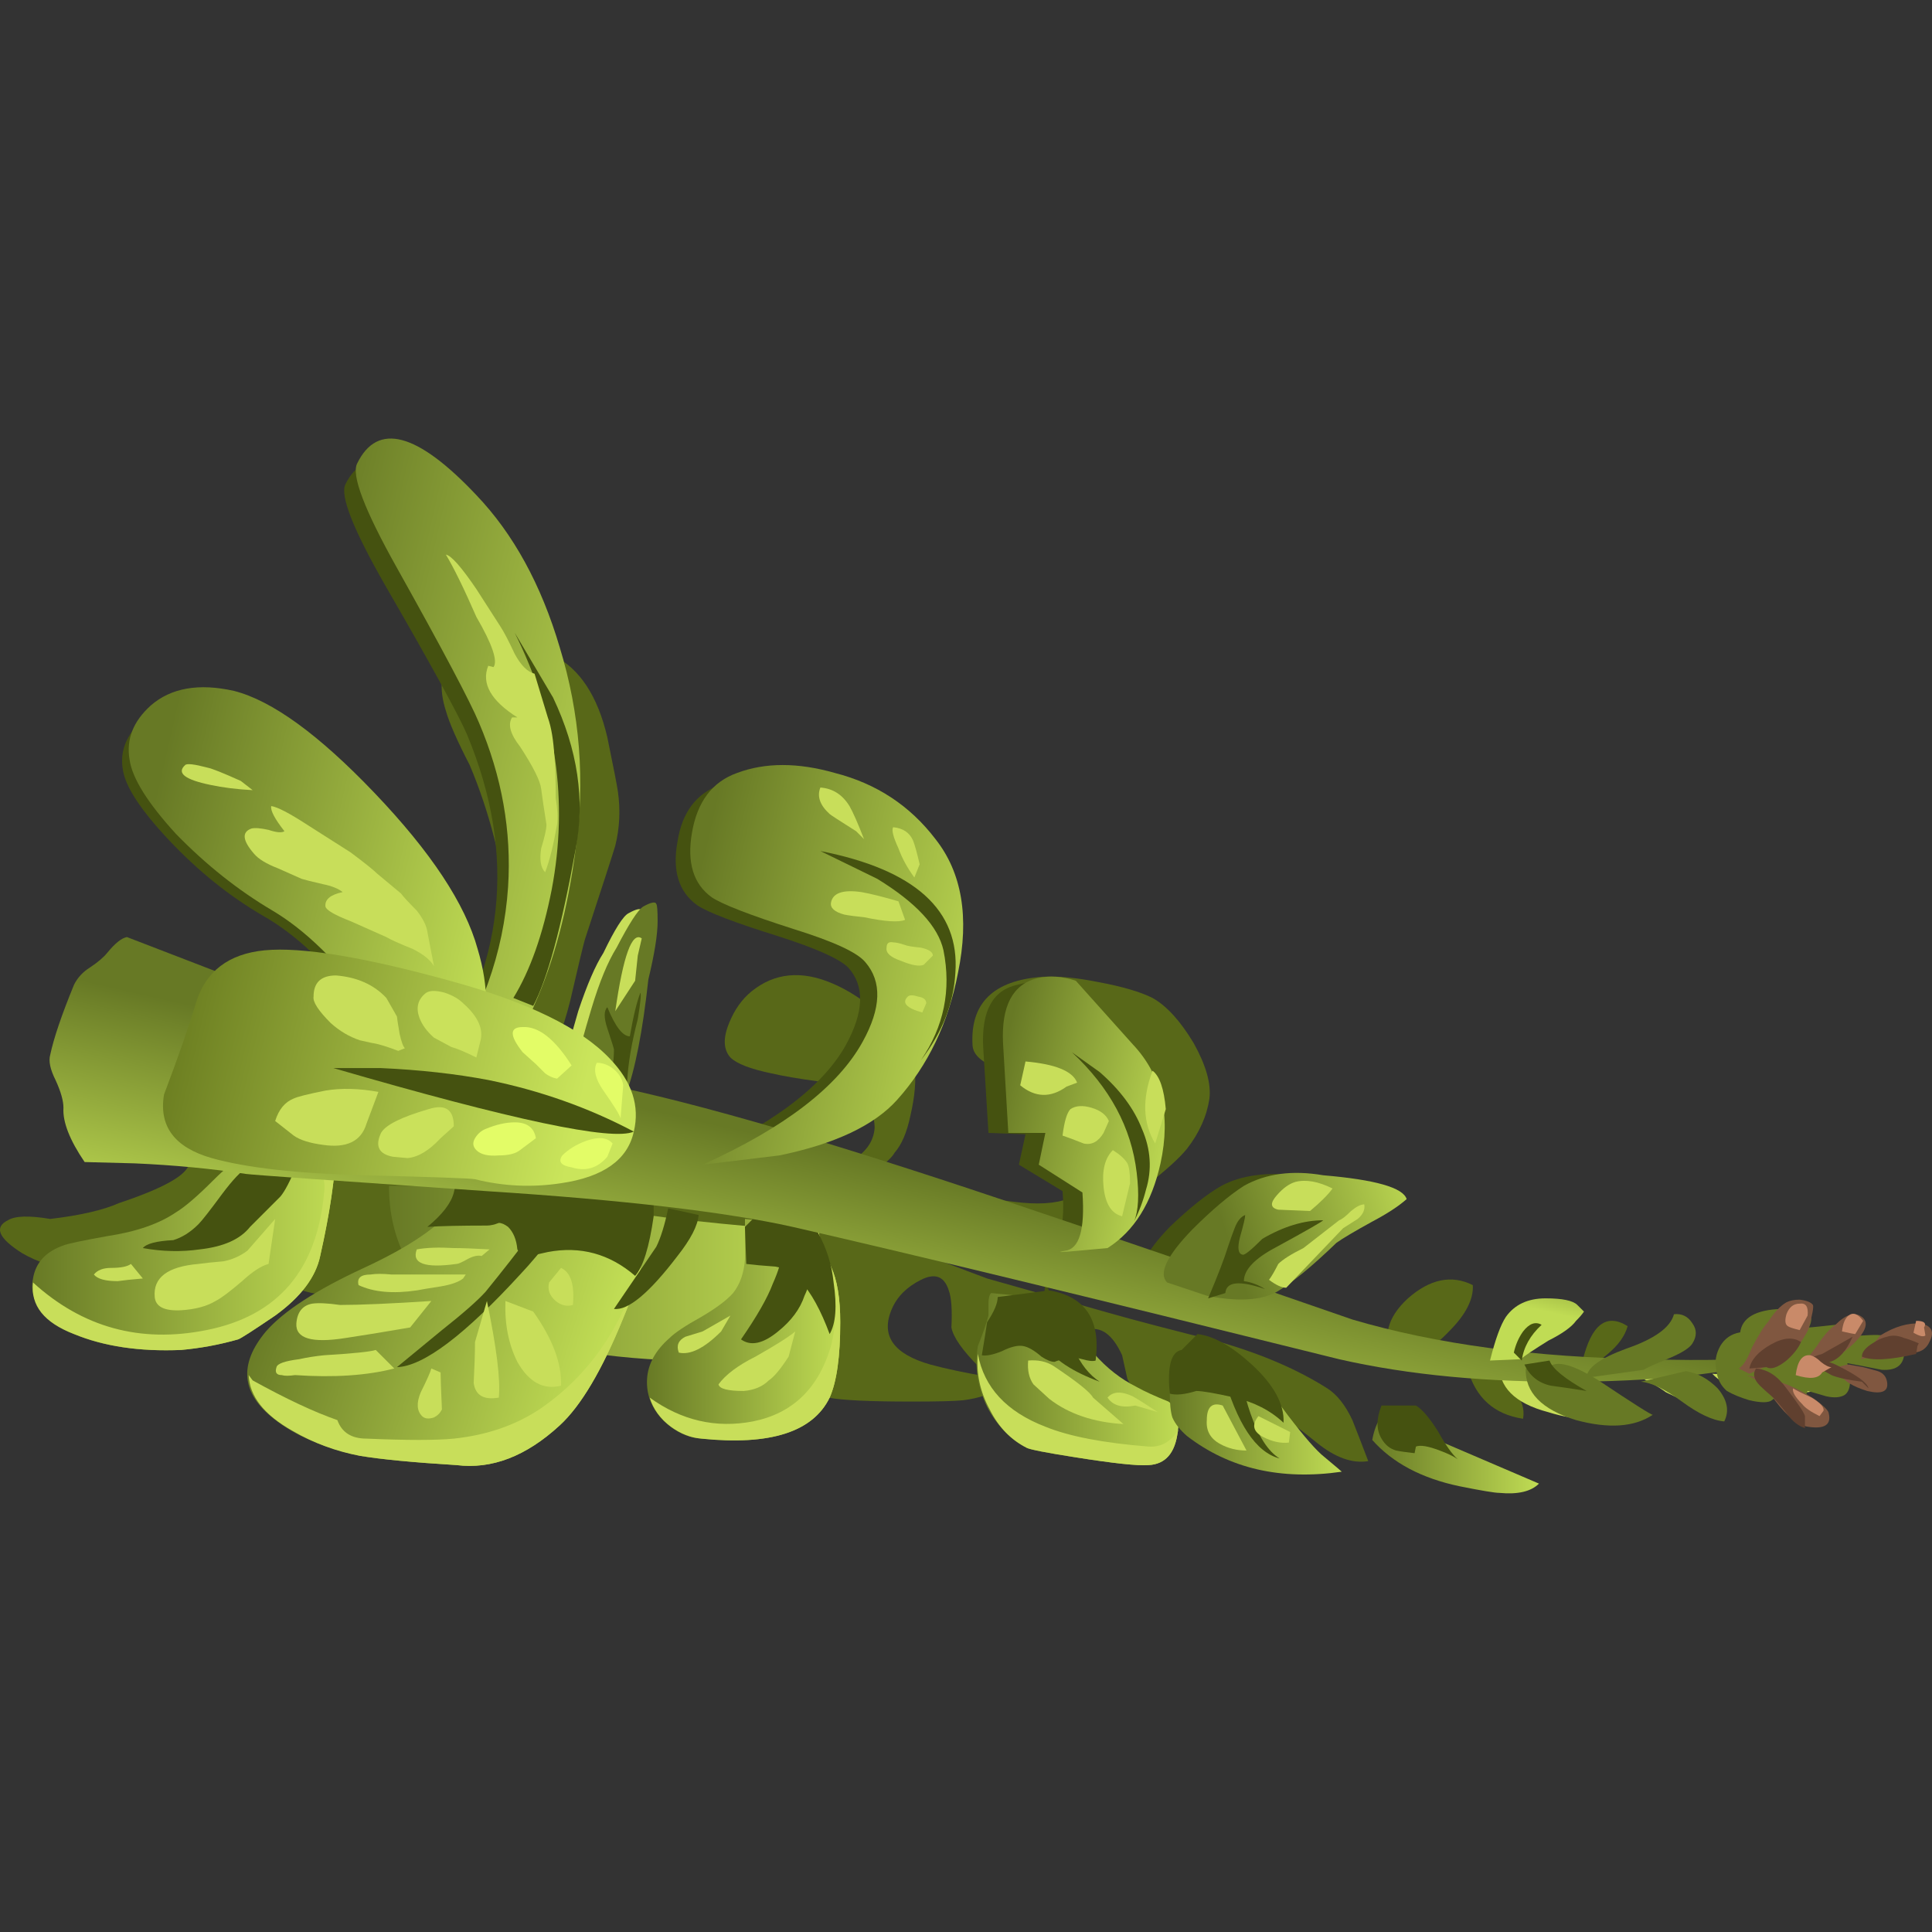 <?xml version="1.0" encoding="UTF-8" standalone="no"?>
<!-- Generator: Adobe Illustrator 15.1.0, SVG Export Plug-In . SVG Version: 6.00 Build 0)  -->

<svg
   xmlns:dc="http://purl.org/dc/elements/1.1/"
   xmlns:cc="http://creativecommons.org/ns#"
   xmlns:rdf="http://www.w3.org/1999/02/22-rdf-syntax-ns#"
   xmlns:svg="http://www.w3.org/2000/svg"
   xmlns="http://www.w3.org/2000/svg"
   xmlns:xlink="http://www.w3.org/1999/xlink"
   xmlns:sodipodi="http://sodipodi.sourceforge.net/DTD/sodipodi-0.dtd"
   xmlns:inkscape="http://www.inkscape.org/namespaces/inkscape"
   version="1.1"
   id="flash0.ai"
   x="0px"
   y="0px"
   width="256"
   height="256"
   viewBox="0 0 256 256"
   xml:space="preserve"
   sodipodi:docname="rubeweed.svg"
   inkscape:version="0.92.4 (5da689c313, 2019-01-14)"
   inkscape:export-filename="C:\Users\antum\Development\game-resources\icon\CC0\food\individual\Glitch\32x32\herb\rubeweed.png"
   inkscape:export-xdpi="10.5"
   inkscape:export-ydpi="10.5"><rect x="0" y="0" width="256" height="256" fill="#333333" stroke="none"/><title
   id="title1151">Rubeweed</title><defs
   id="defs342"><linearGradient
     inkscape:collect="always"
     xlink:href="#SVGID_1_"
     id="linearGradient1195"
     gradientUnits="userSpaceOnUse"
     x1="14.675"
     y1="-31.55"
     x2="30.925"
     y2="-31.55" /><linearGradient
     inkscape:collect="always"
     xlink:href="#SVGID_2_"
     id="linearGradient1197"
     gradientUnits="userSpaceOnUse"
     x1="1.2"
     y1="-30.231"
     x2="12.693"
     y2="-30.231" /><linearGradient
     inkscape:collect="always"
     xlink:href="#SVGID_3_"
     id="linearGradient1199"
     gradientUnits="userSpaceOnUse"
     x1="24.437"
     y1="-33.684"
     x2="31.762"
     y2="-33.684" /><linearGradient
     inkscape:collect="always"
     xlink:href="#SVGID_4_"
     id="linearGradient1201"
     gradientUnits="userSpaceOnUse"
     x1="36.937"
     y1="-35.553"
     x2="44.562"
     y2="-35.553" /><linearGradient
     inkscape:collect="always"
     xlink:href="#SVGID_5_"
     id="linearGradient1203"
     gradientUnits="userSpaceOnUse"
     x1="44.212"
     y1="-36.803"
     x2="50.687"
     y2="-36.803" /><linearGradient
     inkscape:collect="always"
     xlink:href="#SVGID_6_"
     id="linearGradient1205"
     gradientUnits="userSpaceOnUse"
     x1="51.85"
     y1="-38.409"
     x2="58.149"
     y2="-38.409" /><linearGradient
     inkscape:collect="always"
     xlink:href="#SVGID_7_"
     id="linearGradient1207"
     gradientUnits="userSpaceOnUse"
     gradientTransform="matrix(1,-0.015,0.306,0.996,2498.217,84.003)"
     x1="-2441.533"
     y1="-152.941"
     x2="-2427.907"
     y2="-152.941" /><linearGradient
     inkscape:collect="always"
     xlink:href="#SVGID_8_"
     id="linearGradient1209"
     gradientUnits="userSpaceOnUse"
     gradientTransform="matrix(-0.222,-0.975,0.975,-0.222,17938.652,-2026.363)"
     x1="2026.067"
     y1="-17900.215"
     x2="2034.733"
     y2="-17900.215" /><linearGradient
     inkscape:collect="always"
     xlink:href="#SVGID_9_"
     id="linearGradient1211"
     gradientUnits="userSpaceOnUse"
     gradientTransform="matrix(0.975,-0.222,0.222,0.975,2016.925,1607.748)"
     x1="-1597.49"
     y1="-2023.622"
     x2="-1582.286"
     y2="-2023.622" /><linearGradient
     inkscape:collect="always"
     xlink:href="#SVGID_10_"
     id="linearGradient1213"
     gradientUnits="userSpaceOnUse"
     gradientTransform="matrix(0.975,-0.222,0.222,0.975,2018.058,1608.461)"
     x1="-1601.953"
     y1="-2030.739"
     x2="-1588.107"
     y2="-2030.739" /><linearGradient
     inkscape:collect="always"
     xlink:href="#SVGID_11_"
     id="linearGradient1215"
     gradientUnits="userSpaceOnUse"
     gradientTransform="matrix(0.975,-0.221,0.221,0.975,2007.993,1602.13)"
     x1="-1575.187"
     y1="-2019.546"
     x2="-1563.087"
     y2="-2019.546" /><linearGradient
     inkscape:collect="always"
     xlink:href="#SVGID_12_"
     id="linearGradient1217"
     gradientUnits="userSpaceOnUse"
     gradientTransform="matrix(-0.222,-0.975,0.975,-0.222,17940.168,-2028.775)"
     x1="2022.787"
     y1="-17914.574"
     x2="2031.549"
     y2="-17914.574" /><linearGradient
     inkscape:collect="always"
     xlink:href="#SVGID_13_"
     id="linearGradient1219"
     gradientUnits="userSpaceOnUse"
     gradientTransform="matrix(0.975,-0.222,0.222,0.975,2017.873,1608.345)"
     x1="-1568.387"
     y1="-2032.311"
     x2="-1561.182"
     y2="-2032.311" /><linearGradient
     inkscape:collect="always"
     xlink:href="#SVGID_14_"
     id="linearGradient1221"
     gradientUnits="userSpaceOnUse"
     gradientTransform="matrix(0.949,0.316,-0.316,0.949,-2164.47,-2999.942)"
     x1="3035.123"
     y1="2117.787"
     x2="3042.712"
     y2="2117.787" /><linearGradient
     inkscape:collect="always"
     xlink:href="#SVGID_15_"
     id="linearGradient1223"
     gradientUnits="userSpaceOnUse"
     gradientTransform="matrix(-0.22,-0.976,0.976,-0.22,17923.518,-2002.336)"
     x1="2003.561"
     y1="-17861.363"
     x2="2006.406"
     y2="-17861.363" /><linearGradient
     inkscape:collect="always"
     xlink:href="#SVGID_16_"
     id="linearGradient1225"
     gradientUnits="userSpaceOnUse"
     gradientTransform="matrix(-0.218,-0.976,0.976,-0.218,17914.459,-1988.022)"
     x1="1991.712"
     y1="-17849.938"
     x2="1993.659"
     y2="-17849.938" /><linearGradient
     inkscape:collect="always"
     xlink:href="#SVGID_17_"
     id="linearGradient1227"
     gradientUnits="userSpaceOnUse"
     gradientTransform="matrix(-0.225,-0.974,0.974,-0.225,17959.568,-2059.783)"
     x1="2060.157"
     y1="-17893.348"
     x2="2063.262"
     y2="-17893.348" /><linearGradient
     inkscape:collect="always"
     xlink:href="#SVGID_18_"
     id="linearGradient1229"
     gradientUnits="userSpaceOnUse"
     gradientTransform="matrix(-0.227,-0.974,0.974,-0.227,17970.728,-2077.72)"
     x1="2079.985"
     y1="-17902.559"
     x2="2081.526"
     y2="-17902.559" /><linearGradient
     inkscape:collect="always"
     xlink:href="#SVGID_19_"
     id="linearGradient1231"
     gradientUnits="userSpaceOnUse"
     gradientTransform="matrix(-0.226,-0.974,0.974,-0.226,17964.889,-2068.323)"
     x1="2068.622"
     y1="-17894.553"
     x2="2071.163"
     y2="-17894.553" /><linearGradient
     inkscape:collect="always"
     xlink:href="#SVGID_20_"
     id="linearGradient1233"
     gradientUnits="userSpaceOnUse"
     gradientTransform="matrix(-0.223,-0.975,0.975,-0.223,17945.633,-2037.491)"
     x1="2036.815"
     y1="-17872.875"
     x2="2040.173"
     y2="-17872.875" /><linearGradient
     inkscape:collect="always"
     xlink:href="#SVGID_21_"
     id="linearGradient1235"
     gradientUnits="userSpaceOnUse"
     gradientTransform="matrix(0.975,-0.222,0.222,0.975,2021.285,1610.487)"
     x1="-1602.781"
     y1="-2040.155"
     x2="-1586.37"
     y2="-2040.155" /></defs><sodipodi:namedview
   pagecolor="#ffffff"
   bordercolor="#666666"
   borderopacity="1"
   objecttolerance="10"
   gridtolerance="10"
   guidetolerance="10"
   inkscape:pageopacity="0"
   inkscape:pageshadow="2"
   inkscape:window-width="1920"
   inkscape:window-height="1025"
   id="namedview340"
   showgrid="false"
   inkscape:zoom="1.6859644"
   inkscape:cx="-32.942618"
   inkscape:cy="38.028015"
   inkscape:window-x="-8"
   inkscape:window-y="-8"
   inkscape:window-maximized="1"
   inkscape:current-layer="flash0.ai"
   fit-margin-top="0"
   fit-margin-left="0"
   fit-margin-right="0"
   fit-margin-bottom="0" />
<symbol
   id="rubeweed_x5F_1"
   viewBox="0.002 -39.868 72.997 39.854"
   transform="translate(-2.652,207.905)">
	<g
   id="Layer_1_2_">
		<path
   style="clip-rule:evenodd;fill:#586818;fill-rule:evenodd"
   d="m 35.95,-33.6 c 0.033,0.667 0,1.133 -0.1,1.4 -0.167,0.533 -0.517,0.667 -1.05,0.4 -0.533,-0.267 -0.9,-0.633 -1.1,-1.1 -0.433,-1 0.05,-1.7 1.45,-2.1 0.582,-0.159 1.332,-0.317 2.25,-0.475 -0.128,0.111 -0.261,0.236 -0.4,0.375 -0.634,0.634 -0.983,1.134 -1.05,1.5 z m 8.15,-2.85 c -0.434,0.066 -0.717,0.133 -0.85,0.2 -0.267,0.134 -0.483,0.367 -0.65,0.7 l -0.2,0.9 c -0.366,0.8 -0.816,1.117 -1.35,0.95 -0.567,-0.167 -1.017,-0.55 -1.35,-1.15 -0.167,-0.3 -0.284,-0.534 -0.35,-0.7 -0.167,-0.3 -0.333,-0.483 -0.5,-0.55 -0.246,-0.103 -0.571,-0.02 -0.975,0.25 -0.383,-0.255 -0.875,-0.422 -1.475,-0.5 -0.333,-0.034 -0.983,-0.05 -1.95,-0.05 -1.6,0 -2.65,0.05 -3.15,0.15 -0.2,0.067 -0.434,0.2 -0.7,0.4 -0.333,0.2 -0.566,0.333 -0.7,0.4 -0.967,0.4 -1.55,0.7 -1.75,0.9 -0.4,0.533 -0.7,0.883 -0.9,1.05 -0.3,0.3 -0.7,0.467 -1.2,0.5 -0.767,-0.033 -1.35,-0.033 -1.75,0 l -2.6,0.5 c -1.067,0.2 -1.95,0.333 -2.65,0.4 -0.567,0.066 -1.267,-0.017 -2.1,-0.25 -0.633,-0.134 -1.784,-0.167 -3.45,-0.1 -1.1,0 -1.917,0.133 -2.45,0.4 l -0.65,0.45 c -0.167,0.066 -0.366,0.1 -0.6,0.1 -2.167,-0.167 -3.483,-0.25 -3.95,-0.25 -2.233,0 -3.9,0.317 -5,0.95 -0.9,0.566 -1.083,0.983 -0.55,1.25 0.267,0.167 0.8,0.184 1.6,0.05 1.134,0.134 2,0.333 2.6,0.6 1.7,0.567 2.583,1.067 2.65,1.5 l 7.65,1.55 c 0.1,-0.067 0.217,-0.117 0.35,-0.15 0.067,0 0.184,0 0.35,0 l 1.85,-0.15 c 1.533,-0.233 3.35,-0.683 5.45,-1.35 1.2,-0.366 3,-0.917 5.4,-1.65 0.6,-0.167 1.65,-0.417 3.15,-0.75 1.333,-0.267 2.383,-0.533 3.15,-0.8 0.633,-0.233 1.567,-0.583 2.8,-1.05 l 4.6,-1.3 c 0.934,-0.267 2.333,-0.633 4.2,-1.1 1.6,-0.466 2.95,-1.05 4.05,-1.75 0.367,-0.233 0.684,-0.633 0.95,-1.2 0.133,-0.333 0.333,-0.85 0.6,-1.55 -0.6,-0.1 -1.25,0.133 -1.95,0.7 -0.9,0.733 -1.5,1.15 -1.8,1.25 -0.5,0.167 -1.15,0.233 -1.95,0.2 -0.967,0 -1.601,0.017 -1.9,0.05 z"
   id="path2"
   inkscape:connector-curvature="0" />
		<linearGradient
   id="SVGID_1_"
   gradientUnits="userSpaceOnUse"
   x1="14.675"
   y1="-31.55"
   x2="30.925"
   y2="-31.55">
			<stop
   offset="0"
   style="stop-color:#677925"
   id="stop4" />
			<stop
   offset="1"
   style="stop-color:#C0DC54"
   id="stop6" />
		</linearGradient>
		<path
   style="clip-rule:evenodd;fill:url(#linearGradient1195);fill-rule:evenodd"
   d="m 18.899,-28.65 c 0.267,-0.066 0.667,-0.117 1.2,-0.15 l 4.35,-0.55 c 0.9,-0.134 2.267,-0.284 4.1,-0.45 0.667,-0.133 1.217,-0.434 1.65,-0.9 0.5,-0.5 0.75,-1.133 0.75,-1.9 0,-1.167 -0.617,-1.884 -1.85,-2.15 -0.333,-0.066 -1.333,-0.1 -3,-0.1 -1.4,0 -2.934,0.133 -4.6,0.4 -1.267,0.2 -2,0.333 -2.2,0.4 -0.767,0.2 -1.45,0.5 -2.05,0.9 -1.7,1.233 -2.55,2.867 -2.55,4.9 h 3 c 0.301,-0.2 0.7,-0.333 1.2,-0.4 z"
   id="path9"
   inkscape:connector-curvature="0" />
		<linearGradient
   id="SVGID_2_"
   gradientUnits="userSpaceOnUse"
   x1="1.2"
   y1="-30.231"
   x2="12.693"
   y2="-30.231">
			<stop
   offset="0"
   style="stop-color:#677925"
   id="stop11" />
			<stop
   offset="1"
   style="stop-color:#C0DC54"
   id="stop13" />
		</linearGradient>
		<path
   style="clip-rule:evenodd;fill:url(#linearGradient1197);fill-rule:evenodd"
   d="m 9,-27.3 3.7,1.3 c 0.067,-1.167 -0.133,-2.8 -0.6,-4.9 -0.167,-0.8 -0.733,-1.55 -1.7,-2.25 -0.833,-0.566 -1.3,-0.867 -1.4,-0.9 -0.7,-0.2 -1.417,-0.333 -2.15,-0.4 -1.566,-0.067 -2.917,0.133 -4.05,0.6 -0.434,0.167 -0.8,0.417 -1.1,0.75 -0.4,0.4 -0.55,0.85 -0.45,1.35 0.1,0.6 0.483,1.017 1.15,1.25 0.167,0.067 0.717,0.184 1.65,0.35 1.1,0.167 1.967,0.467 2.6,0.9 0.333,0.2 0.8,0.6 1.4,1.2 0.467,0.467 0.783,0.717 0.95,0.75 z"
   id="path16"
   inkscape:connector-curvature="0" />
		<path
   style="clip-rule:evenodd;fill:#c8de5a;fill-rule:evenodd"
   d="m 11.8,-27.3 0.9,0.55 c -0.034,-1.167 -0.233,-2.55 -0.6,-4.15 -0.167,-0.8 -0.733,-1.55 -1.7,-2.25 -0.833,-0.566 -1.3,-0.867 -1.4,-0.9 -0.7,-0.2 -1.417,-0.333 -2.15,-0.4 -1.566,-0.067 -2.917,0.133 -4.05,0.6 -1.134,0.433 -1.65,1.083 -1.55,1.95 1.867,-1.7 4.05,-2.3 6.55,-1.8 2.7,0.533 4.183,2.267 4.45,5.2 0.066,0.434 -0.084,0.833 -0.45,1.2 z"
   id="path18"
   inkscape:connector-curvature="0" />
		<linearGradient
   id="SVGID_3_"
   gradientUnits="userSpaceOnUse"
   x1="24.437"
   y1="-33.684"
   x2="31.762"
   y2="-33.684">
			<stop
   offset="0"
   style="stop-color:#677925"
   id="stop20" />
			<stop
   offset="1"
   style="stop-color:#C0DC54"
   id="stop22" />
		</linearGradient>
		<path
   style="clip-rule:evenodd;fill:url(#linearGradient1199);fill-rule:evenodd"
   d="m 26.5,-37.8 c -0.5,0.033 -0.966,0.25 -1.4,0.65 -0.467,0.467 -0.684,1 -0.65,1.6 0.033,0.566 0.317,1.083 0.85,1.55 0.2,0.2 0.6,0.467 1.2,0.8 0.567,0.333 0.967,0.633 1.2,0.9 0.267,0.333 0.417,0.767 0.45,1.3 0,0.634 0,1.134 0,1.5 l 2.8,-0.3 c -0.034,-0.2 0.017,-0.45 0.15,-0.75 0.066,-0.2 0.167,-0.45 0.3,-0.75 0.233,-0.5 0.35,-1.2 0.35,-2.1 0,-1.3 -0.133,-2.25 -0.4,-2.85 -0.634,-1.3 -2.25,-1.816 -4.85,-1.55 z"
   id="path25"
   inkscape:connector-curvature="0" />
		<path
   style="clip-rule:evenodd;fill:#c8de5a;fill-rule:evenodd"
   d="m 26.5,-37.8 c -0.4,0.033 -0.783,0.184 -1.15,0.45 -0.4,0.3 -0.667,0.667 -0.8,1.1 1.2,-0.866 2.5,-1.167 3.9,-0.9 1.5,0.3 2.483,1.25 2.95,2.85 0.2,0.767 0.2,1.517 0,2.25 -0.233,0.767 -0.633,1.316 -1.2,1.65 l -0.35,0.15 v 0.6 l 1.1,-0.15 c -0.034,-0.2 0.017,-0.45 0.15,-0.75 0.066,-0.2 0.167,-0.45 0.3,-0.75 0.233,-0.5 0.35,-1.2 0.35,-2.1 0,-1.3 -0.133,-2.25 -0.4,-2.85 -0.634,-1.3 -2.25,-1.816 -4.85,-1.55 z"
   id="path27"
   inkscape:connector-curvature="0" />
		<linearGradient
   id="SVGID_4_"
   gradientUnits="userSpaceOnUse"
   x1="36.937"
   y1="-35.553"
   x2="44.562"
   y2="-35.553">
			<stop
   offset="0"
   style="stop-color:#677925"
   id="stop29" />
			<stop
   offset="1"
   style="stop-color:#C0DC54"
   id="stop31" />
		</linearGradient>
		<path
   style="clip-rule:evenodd;fill:url(#linearGradient1201);fill-rule:evenodd"
   d="m 40.5,-32.6 c 0.034,-0.7 0.317,-1.367 0.85,-2 0.467,-0.534 1,-0.95 1.6,-1.25 0.3,-0.167 0.7,-0.35 1.2,-0.55 0.333,-0.233 0.45,-0.617 0.35,-1.15 -0.1,-0.8 -0.466,-1.217 -1.1,-1.25 -0.4,-0.033 -1.333,0.066 -2.8,0.3 -1.066,0.167 -1.667,0.284 -1.8,0.35 -0.634,0.333 -1.134,0.85 -1.5,1.55 -0.367,0.767 -0.483,1.533 -0.35,2.3 0.2,0.5 0.333,0.883 0.4,1.15 0,0.034 0,0.184 0,0.45 0,0.2 0.033,0.333 0.1,0.4 z"
   id="path34"
   inkscape:connector-curvature="0" />
		<path
   style="clip-rule:evenodd;fill:#c8de5a;fill-rule:evenodd"
   d="m 43.399,-38.1 c 0.467,-0.034 0.85,0.183 1.15,0.65 l -0.05,-0.1 c -0.1,-0.8 -0.466,-1.217 -1.1,-1.25 -0.4,-0.033 -1.333,0.066 -2.8,0.3 -1.066,0.167 -1.667,0.284 -1.8,0.35 -0.6,0.3 -1.067,0.784 -1.4,1.45 -0.366,0.667 -0.517,1.367 -0.45,2.1 0.233,-1.267 1.083,-2.184 2.55,-2.75 0.9,-0.366 2.201,-0.616 3.9,-0.75 z"
   id="path36"
   inkscape:connector-curvature="0" />
		<linearGradient
   id="SVGID_5_"
   gradientUnits="userSpaceOnUse"
   x1="44.212"
   y1="-36.803"
   x2="50.687"
   y2="-36.803">
			<stop
   offset="0"
   style="stop-color:#677925"
   id="stop38" />
			<stop
   offset="1"
   style="stop-color:#C0DC54"
   id="stop40" />
		</linearGradient>
		<path
   style="clip-rule:evenodd;fill:url(#linearGradient1203);fill-rule:evenodd"
   d="m 44.899,-34.55 0.8,0.1 c 1.133,-0.467 2.117,-1.284 2.95,-2.45 0.634,-0.833 1.1,-1.367 1.4,-1.6 0.4,-0.333 0.616,-0.517 0.65,-0.55 -2.3,-0.333 -4.25,0.117 -5.85,1.35 -0.267,0.233 -0.45,0.466 -0.55,0.7 -0.067,0.2 -0.1,0.534 -0.1,1 0.001,1.067 0.234,1.55 0.7,1.45 z"
   id="path43"
   inkscape:connector-curvature="0" />
		<linearGradient
   id="SVGID_6_"
   gradientUnits="userSpaceOnUse"
   x1="51.85"
   y1="-38.409"
   x2="58.149"
   y2="-38.409">
			<stop
   offset="0"
   style="stop-color:#677925"
   id="stop45" />
			<stop
   offset="1"
   style="stop-color:#C0DC54"
   id="stop47" />
		</linearGradient>
		<path
   style="clip-rule:evenodd;fill:url(#linearGradient1205);fill-rule:evenodd"
   d="m 52.2,-36.95 5.95,-2.55 c -0.3,-0.3 -0.8,-0.417 -1.5,-0.35 -0.167,0 -0.667,0.083 -1.5,0.25 -1.433,0.3 -2.533,0.883 -3.3,1.75 0.066,0.367 0.183,0.667 0.35,0.9 z"
   id="path50"
   inkscape:connector-curvature="0" />
		
			<linearGradient
   id="SVGID_7_"
   gradientUnits="userSpaceOnUse"
   x1="-2441.533"
   y1="-152.941"
   x2="-2427.907"
   y2="-152.941"
   gradientTransform="matrix(1,-0.015,0.306,0.996,2498.217,84.003)">
			<stop
   offset="0"
   style="stop-color:#677925"
   id="stop52" />
			<stop
   offset="1"
   style="stop-color:#C0DC54"
   id="stop54" />
		</linearGradient>
		<path
   style="clip-rule:evenodd;fill:url(#linearGradient1207);fill-rule:evenodd"
   d="m 24.1,-26.35 c 0.7,-2 0.517,-4.3 -0.55,-6.9 -0.8,-1.966 -1.6,-3.316 -2.4,-4.05 -1.267,-1.167 -2.566,-1.667 -3.9,-1.5 -1.633,0.1 -2.85,0.217 -3.65,0.35 -1.367,0.3 -2.45,0.767 -3.25,1.4 -1.233,0.967 -1.333,2.066 -0.3,3.3 0.667,0.767 1.9,1.567 3.7,2.4 1.733,0.8 2.9,1.6 3.5,2.4 z"
   id="path57"
   inkscape:connector-curvature="0" />
		<path
   style="clip-rule:evenodd;fill:#c8de5a;fill-rule:evenodd"
   d="m 24.399,-30.45 c -0.133,-0.867 -0.417,-1.8 -0.85,-2.8 -0.8,-1.966 -1.6,-3.316 -2.4,-4.05 -1.267,-1.167 -2.566,-1.667 -3.9,-1.5 -1.633,0.1 -2.85,0.217 -3.65,0.35 -0.9,0.167 -1.75,0.483 -2.55,0.95 -1.067,0.6 -1.617,1.3 -1.65,2.1 l 0.15,-0.2 c 1.267,-0.7 2.333,-1.2 3.2,-1.5 0.167,-0.467 0.534,-0.7 1.1,-0.7 1.533,-0.066 2.633,-0.066 3.3,0 1.267,0.133 2.367,0.517 3.3,1.15 1.966,1.367 3.267,3.367 3.9,6 z"
   id="path59"
   inkscape:connector-curvature="0" />
		<path
   style="clip-rule:evenodd;fill:#455210;fill-rule:evenodd"
   d="m 9.35,-27.55 2.45,1.3 c -0.2,-0.233 -0.4,-0.65 -0.6,-1.25 -0.233,-0.566 -0.433,-0.95 -0.6,-1.15 L 9.45,-29.8 c -0.367,-0.467 -1,-0.75 -1.9,-0.85 -0.7,-0.1 -1.417,-0.083 -2.15,0.05 0.134,0.167 0.517,0.267 1.15,0.3 0.333,0.1 0.65,0.3 0.95,0.6 0.133,0.133 0.433,0.517 0.9,1.15 0.4,0.533 0.716,0.867 0.95,1 z"
   id="path61"
   inkscape:connector-curvature="0" />
		<path
   style="clip-rule:evenodd;fill:#455210;fill-rule:evenodd"
   d="m 19.3,-25.75 3.4,-2 c -1.367,-1.866 -2.367,-3.133 -3,-3.8 -2.133,-2.333 -3.7,-3.517 -4.7,-3.55 0.2,0.167 0.767,0.633 1.7,1.4 0.8,0.633 1.35,1.117 1.65,1.45 1.3,1.6 2.283,2.917 2.95,3.95 0.066,0.133 -0.25,0.55 -0.95,1.25 -0.701,0.734 -1.05,1.167 -1.05,1.3 z"
   id="path63"
   inkscape:connector-curvature="0" />
		<path
   style="clip-rule:evenodd;fill:#455210;fill-rule:evenodd"
   d="m 29.35,-29.95 1.5,0.15 c 0,-1.1 -0.15,-1.967 -0.45,-2.6 -0.167,-0.5 -0.5,-0.95 -1,-1.35 -0.566,-0.466 -1.033,-0.566 -1.4,-0.3 0.6,0.867 1,1.566 1.2,2.1 0.433,0.967 0.483,1.634 0.15,2 z"
   id="path65"
   inkscape:connector-curvature="0" />
		<path
   style="clip-rule:evenodd;fill:#455210;fill-rule:evenodd"
   d="m 25.25,-29.1 1.15,-0.25 c -0.033,-0.4 -0.3,-0.917 -0.8,-1.55 -1.066,-1.4 -1.867,-2.066 -2.4,-2 l 1.6,2.35 c 0.166,0.334 0.316,0.817 0.45,1.45 z"
   id="path67"
   inkscape:connector-curvature="0" />
		<path
   style="clip-rule:evenodd;fill:#455210;fill-rule:evenodd"
   d="m 39.45,-32.45 0.075,0.9 c 0,-0.351 0.125,-0.817 0.375,-1.4 0.167,-0.367 0.4,-0.867 0.7,-1.5 0.233,-0.534 0.55,-0.934 0.95,-1.2 -2.067,0.767 -2.767,1.834 -2.1,3.2 z"
   id="path69"
   inkscape:connector-curvature="0" />
		<path
   style="clip-rule:evenodd;fill:#455210;fill-rule:evenodd"
   d="m 46.2,-35.3 0.65,0.6 c 0,-0.667 0.133,-1.383 0.4,-2.15 0.3,-0.867 0.667,-1.434 1.1,-1.7 -0.9,0.234 -1.617,1.317 -2.15,3.25 z"
   id="path71"
   inkscape:connector-curvature="0" />
		<path
   style="clip-rule:evenodd;fill:#455210;fill-rule:evenodd"
   d="m 22,-27.1 c 0.133,0 0.567,-0.134 1.3,-0.4 0.866,-0.3 1.333,-0.566 1.4,-0.8 v -1.1 c -0.167,-1.167 -0.4,-1.917 -0.7,-2.25 -0.966,0.833 -2.067,1.133 -3.3,0.9 -0.3,-0.066 -0.517,-0.116 -0.65,-0.15 -0.233,-0.033 -0.4,0.05 -0.5,0.25 -0.033,0.367 -0.15,0.65 -0.35,0.85 -0.133,0.1 -0.25,0.15 -0.35,0.15 -0.167,-0.066 -0.316,-0.1 -0.45,-0.1 -1,0 -1.75,-0.017 -2.25,-0.05 0.567,0.467 0.9,0.9 1,1.3 l 0.55,2.35 c 1.567,-0.233 3,-0.55 4.3,-0.95 z"
   id="path73"
   inkscape:connector-curvature="0" />
		<path
   style="clip-rule:evenodd;fill:#455210;fill-rule:evenodd"
   d="m 28.149,-29.8 1.4,1.4 c 1.167,-1 1.816,-2.167 1.95,-3.5 0.133,-0.9 0.083,-1.55 -0.15,-1.95 -0.333,0.9 -0.7,1.566 -1.1,2 -0.267,0.3 -0.583,0.483 -0.95,0.55 -0.467,0.033 -0.833,0.066 -1.1,0.1 z"
   id="path75"
   inkscape:connector-curvature="0" />
		<path
   style="clip-rule:evenodd;fill:#455210;fill-rule:evenodd"
   d="m 39.649,-32.2 c 1.367,-0.233 1.95,-1.117 1.75,-2.65 -0.1,-0.034 -0.267,-0.017 -0.5,0.05 -0.233,0.067 -0.417,0.083 -0.55,0.05 -0.267,-0.066 -0.434,-0.116 -0.5,-0.15 -0.133,0 -0.3,0.067 -0.5,0.2 -0.267,0.233 -0.5,0.367 -0.7,0.4 -0.2,0.033 -0.467,-0.033 -0.8,-0.2 -0.333,-0.133 -0.583,-0.183 -0.75,-0.15 0.1,0.6 0.167,1.017 0.2,1.25 0.267,0.4 0.4,0.717 0.4,0.95 z"
   id="path77"
   inkscape:connector-curvature="0" />
		<path
   style="clip-rule:evenodd;fill:#455210;fill-rule:evenodd"
   d="m 44.649,-34.45 0.6,0.6 c 0.6,-0.067 1.284,-0.45 2.05,-1.15 0.833,-0.767 1.233,-1.5 1.2,-2.2 -0.5,0.466 -1.117,0.783 -1.85,0.95 -0.733,0.167 -1.216,0.25 -1.449,0.25 -0.433,-0.133 -0.767,-0.167 -1,-0.1 -0.1,1.034 0.05,1.583 0.449,1.65 z"
   id="path79"
   inkscape:connector-curvature="0" />
		<path
   style="clip-rule:evenodd;fill:#455210;fill-rule:evenodd"
   d="m 53.5,-38.1 -0.05,-0.25 c -0.3,0.033 -0.534,0.066 -0.7,0.1 -0.233,0.067 -0.417,0.217 -0.55,0.45 -0.2,0.333 -0.2,0.75 0,1.25 h 1.3 c 0.233,-0.133 0.517,-0.467 0.85,-1 0.279,-0.503 0.521,-0.844 0.725,-1.025 -0.16,0.111 -0.385,0.219 -0.675,0.325 -0.434,0.167 -0.734,0.217 -0.9,0.15 z"
   id="path81"
   inkscape:connector-curvature="0" />
		<path
   style="clip-rule:evenodd;fill:#c8de5a;fill-rule:evenodd"
   d="m 18.5,-30.65 -0.3,-0.25 c -0.133,0.034 -0.3,0 -0.5,-0.1 -0.233,-0.133 -0.383,-0.2 -0.45,-0.2 -1.2,-0.167 -1.7,0.017 -1.5,0.55 0.367,0.067 0.833,0.083 1.4,0.05 0.3,0 0.749,-0.016 1.35,-0.05 z"
   id="path83"
   inkscape:connector-curvature="0" />
		<path
   style="clip-rule:evenodd;fill:#c8de5a;fill-rule:evenodd"
   d="m 17.6,-31.6 -0.1,-0.15 c -0.167,-0.133 -0.45,-0.233 -0.85,-0.3 -0.433,-0.066 -0.733,-0.117 -0.9,-0.15 -0.9,-0.133 -1.633,-0.067 -2.2,0.2 -0.067,0.267 0.083,0.4 0.45,0.4 0.2,0.033 0.467,0.033 0.8,0 z"
   id="path85"
   inkscape:connector-curvature="0" />
		<path
   style="clip-rule:evenodd;fill:#c8de5a;fill-rule:evenodd"
   d="m 16.3,-32.6 -0.8,-1 c -0.966,-0.167 -1.783,-0.3 -2.45,-0.4 -1.267,-0.2 -1.884,-0.017 -1.85,0.55 0.033,0.433 0.233,0.683 0.6,0.75 0.233,0.033 0.583,0.017 1.05,-0.05 0.766,0 1.917,0.05 3.45,0.15 z"
   id="path87"
   inkscape:connector-curvature="0" />
		<path
   style="clip-rule:evenodd;fill:#c8de5a;fill-rule:evenodd"
   d="m 14.2,-34.45 0.7,-0.7 c -1.033,-0.267 -2.283,-0.35 -3.75,-0.25 -0.233,-0.033 -0.4,-0.033 -0.5,0 -0.2,0 -0.267,0.1 -0.2,0.3 0.033,0.133 0.317,0.233 0.85,0.3 0.3,0.066 0.616,0.117 0.95,0.15 1.1,0.067 1.75,0.133 1.95,0.2 z"
   id="path89"
   inkscape:connector-curvature="0" />
		<path
   style="clip-rule:evenodd;fill:#c8de5a;fill-rule:evenodd"
   d="m 16.3,-35.15 0.35,-0.15 c 0,-0.2 0.017,-0.667 0.05,-1.4 -0.067,-0.133 -0.167,-0.233 -0.3,-0.3 -0.2,-0.066 -0.35,-0.05 -0.45,0.05 -0.2,0.2 -0.217,0.5 -0.05,0.9 0.233,0.467 0.367,0.767 0.4,0.9 z"
   id="path91"
   inkscape:connector-curvature="0" />
		<path
   style="clip-rule:evenodd;fill:#c8de5a;fill-rule:evenodd"
   d="m 17.95,-34.15 0.45,1.55 c 0.367,-1.767 0.517,-2.983 0.45,-3.65 -0.566,-0.1 -0.883,0.083 -0.95,0.55 0.033,0.634 0.05,1.15 0.05,1.55 z"
   id="path93"
   inkscape:connector-curvature="0" />
		<path
   style="clip-rule:evenodd;fill:#c8de5a;fill-rule:evenodd"
   d="m 19.1,-32.6 1.05,-0.4 c 0.733,-1.033 1.083,-1.966 1.05,-2.8 -0.667,-0.167 -1.217,0.133 -1.65,0.9 -0.334,0.667 -0.484,1.434 -0.45,2.3 z"
   id="path95"
   inkscape:connector-curvature="0" />
		<path
   style="clip-rule:evenodd;fill:#c8de5a;fill-rule:evenodd"
   d="m 20.75,-31.9 0.45,0.55 c 0.367,-0.167 0.517,-0.634 0.45,-1.4 -0.233,-0.066 -0.45,-0.017 -0.65,0.15 -0.233,0.2 -0.317,0.433 -0.25,0.7 z"
   id="path97"
   inkscape:connector-curvature="0" />
		<path
   style="clip-rule:evenodd;fill:#c8de5a;fill-rule:evenodd"
   d="m 8.149,-32.6 c -0.333,-0.2 -0.767,-0.317 -1.3,-0.35 -0.633,-0.034 -0.967,0.133 -1,0.5 -0.066,0.734 0.484,1.15 1.651,1.25 0.233,0.033 0.55,0.066 0.95,0.1 0.333,0.066 0.633,0.2 0.9,0.4 l 1.05,1.2 -0.25,-1.7 c -0.267,-0.067 -0.6,-0.284 -1,-0.65 -0.467,-0.4 -0.8,-0.65 -1.001,-0.75 z"
   id="path99"
   inkscape:connector-curvature="0" />
		<path
   style="clip-rule:evenodd;fill:#c8de5a;fill-rule:evenodd"
   d="m 4.95,-31.2 0.45,-0.55 c -0.4,-0.033 -0.717,-0.066 -0.95,-0.1 -0.467,0 -0.767,0.083 -0.9,0.25 0.133,0.167 0.35,0.25 0.65,0.25 0.366,0 0.616,0.05 0.75,0.15 z"
   id="path101"
   inkscape:connector-curvature="0" />
		<path
   style="clip-rule:evenodd;fill:#c8de5a;fill-rule:evenodd"
   d="m 27.6,-33.15 -0.35,-0.6 c -0.633,-0.633 -1.167,-0.9 -1.6,-0.8 -0.1,0.267 -0.017,0.467 0.25,0.6 l 0.65,0.2 z"
   id="path103"
   inkscape:connector-curvature="0" />
		<path
   style="clip-rule:evenodd;fill:#c8de5a;fill-rule:evenodd"
   d="M 30.05,-33.75 29.8,-34.7 c -0.3,-0.467 -0.55,-0.767 -0.75,-0.9 -0.233,-0.233 -0.55,-0.367 -0.95,-0.4 -0.6,0 -0.917,0.083 -0.95,0.25 0.267,0.367 0.733,0.717 1.4,1.05 0.766,0.433 1.266,0.75 1.5,0.95 z"
   id="path105"
   inkscape:connector-curvature="0" />
		<path
   style="clip-rule:evenodd;fill:#c8de5a;fill-rule:evenodd"
   d="m 41.3,-36.25 1.15,-1 c -1.133,0.067 -2.067,0.384 -2.8,0.95 l -0.6,0.55 c -0.167,0.233 -0.233,0.534 -0.2,0.9 0.367,0.033 0.684,-0.034 0.95,-0.2 0.9,-0.6 1.4,-1 1.5,-1.2 z"
   id="path107"
   inkscape:connector-curvature="0" />
		<path
   style="clip-rule:evenodd;fill:#c8de5a;fill-rule:evenodd"
   d="m 42.899,-36.55 c -0.5,-0.1 -0.85,0 -1.05,0.3 0.2,0.233 0.517,0.25 0.95,0.05 0.233,-0.133 0.55,-0.333 0.95,-0.6 z"
   id="path109"
   inkscape:connector-curvature="0" />
		<path
   style="clip-rule:evenodd;fill:#c8de5a;fill-rule:evenodd"
   d="m 46.2,-36.55 0.9,-1.7 c -0.367,0 -0.7,0.083 -1,0.25 -0.367,0.2 -0.533,0.5 -0.5,0.9 0,0.5 0.2,0.683 0.6,0.55 z"
   id="path111"
   inkscape:connector-curvature="0" />
		<path
   style="clip-rule:evenodd;fill:#c8de5a;fill-rule:evenodd"
   d="m 47.55,-36.95 1.2,-0.6 -0.05,-0.4 c -0.3,-0.034 -0.617,0.033 -0.95,0.2 -0.4,0.2 -0.467,0.467 -0.2,0.8 z"
   id="path113"
   inkscape:connector-curvature="0" />
		<path
   style="clip-rule:evenodd;fill:#586818;fill-rule:evenodd"
   d="m 32.1,-27.35 c 0.6,0.333 0.917,0.767 0.95,1.3 0,0.833 -0.717,1.417 -2.15,1.75 -0.733,0.1 -1.316,0.2 -1.75,0.3 -0.8,0.167 -1.316,0.367 -1.55,0.6 -0.267,0.3 -0.283,0.733 -0.05,1.3 0.2,0.5 0.483,0.9 0.85,1.2 0.867,0.7 1.884,0.8 3.05,0.3 0.867,-0.367 1.733,-1.017 2.6,-1.95 0.566,-0.6 0.683,-1.617 0.35,-3.05 -0.133,-0.634 -0.333,-1.1 -0.6,-1.4 -0.067,-0.133 -0.267,-0.333 -0.6,-0.6 -0.267,-0.233 -0.433,-0.434 -0.5,-0.6 l -2.15,0.2 c 0.266,0.134 0.783,0.35 1.55,0.65 z"
   id="path115"
   inkscape:connector-curvature="0" />
		<path
   style="clip-rule:evenodd;fill:#586818;fill-rule:evenodd"
   d="m 41.399,-27.65 c 0.267,0.867 0.4,1.5 0.4,1.9 -0.033,0.634 -0.4,1.067 -1.1,1.3 -0.967,0.167 -1.733,0.316 -2.3,0.45 -1.066,0.233 -1.616,0.583 -1.65,1.05 -0.1,1.6 0.784,2.466 2.65,2.6 0.567,0.033 1.267,-0.034 2.1,-0.2 0.9,-0.167 1.583,-0.367 2.05,-0.6 0.533,-0.3 1.05,-0.867 1.55,-1.7 0.467,-0.833 0.667,-1.534 0.6,-2.1 -0.1,-0.667 -0.383,-1.3 -0.85,-1.9 -0.3,-0.367 -0.816,-0.833 -1.55,-1.4 -0.533,-0.566 -0.95,-1 -1.25,-1.3 -0.567,-0.7 -1,-1.066 -1.3,-1.1 L 35,-28.7 c 0.733,0.1 1.833,0.05 3.3,-0.15 1.766,-0.233 2.8,0.167 3.099,1.2 z"
   id="path117"
   inkscape:connector-curvature="0" />
		<path
   style="clip-rule:evenodd;fill:#586818;fill-rule:evenodd"
   d="m 20.899,-8.2 c 1,-0.5 1.684,-1.534 2.05,-3.1 0.233,-1.133 0.367,-1.816 0.4,-2.05 0.1,-0.7 0.066,-1.384 -0.1,-2.05 -0.067,-0.233 -0.45,-1.417 -1.15,-3.55 -0.066,-0.233 -0.25,-1 -0.55,-2.3 -0.3,-1.2 -0.583,-1.816 -0.85,-1.85 l -1.8,0.6 c -0.1,0.233 -0.083,0.6 0.05,1.1 0.2,0.567 0.317,0.967 0.35,1.2 0.066,0.533 0.05,1.216 -0.05,2.05 -0.267,2.133 -0.767,4.067 -1.5,5.8 -0.466,0.9 -0.767,1.583 -0.9,2.05 -0.267,0.833 -0.2,1.533 0.2,2.1 0.667,0.933 1.951,0.933 3.85,0 z"
   id="path119"
   inkscape:connector-curvature="0" />
		<path
   style="clip-rule:evenodd;fill:#586818;fill-rule:evenodd"
   d="m 53,-34.75 -0.35,-0.05 c -0.433,0.8 -0.25,1.566 0.55,2.3 0.833,0.733 1.65,0.9 2.45,0.5 0.033,-0.533 -0.267,-1.116 -0.9,-1.75 -0.601,-0.633 -1.184,-0.966 -1.75,-1 z"
   id="path121"
   inkscape:connector-curvature="0" />
		<path
   style="clip-rule:evenodd;fill:#586818;fill-rule:evenodd"
   d="m 56.399,-35.05 c 0.134,-0.233 0.4,-0.533 0.8,-0.9 0.3,-0.367 0.417,-0.733 0.35,-1.1 -1.1,0.167 -1.8,0.8 -2.1,1.9 z"
   id="path123"
   inkscape:connector-curvature="0" />
		<path
   style="clip-rule:evenodd;fill:#586818;fill-rule:evenodd"
   d="m 59.8,-35.5 v 0.65 c 0.333,1.366 0.9,1.8 1.7,1.3 -0.1,-0.367 -0.35,-0.717 -0.75,-1.05 -0.5,-0.4 -0.817,-0.7 -0.95,-0.9 z"
   id="path125"
   inkscape:connector-curvature="0" />
		<path
   style="clip-rule:evenodd;fill:#455210;fill-rule:evenodd"
   d="m 21.25,-15.85 c -0.3,-2.167 -0.8,-4.05 -1.5,-5.65 -0.333,-0.8 -0.65,-1.383 -0.95,-1.75 -0.467,-0.2 -0.934,-0.383 -1.4,-0.55 -0.9,-0.367 -1.283,-0.45 -1.15,-0.25 2.833,4 3.3,8.283 1.4,12.85 -0.333,0.767 -1.366,2.65 -3.1,5.65 -1.2,2.1 -1.7,3.367 -1.5,3.8 0.733,1.5 2.217,1.117 4.45,-1.15 1.4,-1.433 2.45,-3.283 3.15,-5.55 0.733,-2.433 0.933,-4.9 0.6,-7.4 z"
   id="path127"
   inkscape:connector-curvature="0" />
		<path
   style="clip-rule:evenodd;fill:#455210;fill-rule:evenodd"
   d="m 6.399,-15.2 c -1.066,1.133 -1.65,2.017 -1.75,2.65 -0.133,0.733 0.134,1.383 0.8,1.95 0.767,0.667 1.783,0.85 3.05,0.55 1.433,-0.333 3.183,-1.583 5.25,-3.75 2.1,-2.167 3.383,-4.066 3.85,-5.7 0.434,-1.366 0.45,-2.633 0.05,-3.8 -0.2,-0.6 -0.45,-1.066 -0.75,-1.4 -0.1,-0.434 -0.417,-0.65 -0.95,-0.65 -0.534,0 -0.784,0.25 -0.75,0.75 0.067,0.6 -0.467,1.633 -1.6,3.1 -1.2,1.6 -2.417,2.75 -3.65,3.45 -1.266,0.734 -2.449,1.684 -3.55,2.85 z"
   id="path129"
   inkscape:connector-curvature="0" />
		<path
   style="clip-rule:evenodd;fill:#455210;fill-rule:evenodd"
   d="m 25.6,-15.25 c 0.167,1.1 0.7,1.817 1.6,2.15 1.067,0.366 2.283,0.366 3.65,0 1.566,-0.434 2.833,-1.25 3.8,-2.45 0.967,-1.233 1.25,-2.85 0.85,-4.85 -0.367,-1.833 -1.117,-3.383 -2.25,-4.65 -0.867,-0.934 -2.333,-1.6 -4.4,-2 L 26,-27.35 c 3.067,1.333 5.05,2.8 5.95,4.4 0.7,1.267 0.733,2.25 0.1,2.95 -0.333,0.333 -1.233,0.733 -2.7,1.2 -1.6,0.5 -2.6,0.883 -3,1.15 -0.701,0.5 -0.951,1.3 -0.75,2.4 z"
   id="path131"
   inkscape:connector-curvature="0" />
		<path
   style="clip-rule:evenodd;fill:#c8de5a;fill-rule:evenodd"
   d="m 24.3,-18.5 c 0,-0.5 -0.117,-1.2 -0.35,-2.1 -0.067,-1.1 -0.217,-2.15 -0.45,-3.15 -0.4,-1.6 -0.917,-2.333 -1.55,-2.2 l -0.5,0.7 c -0.233,0.4 -0.267,1 -0.1,1.8 0.033,0.167 0.2,0.767 0.5,1.8 0.333,1 0.65,1.733 0.95,2.2 0.433,0.9 0.75,1.4 0.95,1.5 0.3,0.167 0.467,0.2 0.5,0.1 0.033,-0.067 0.05,-0.283 0.05,-0.65 z"
   id="path133"
   inkscape:connector-curvature="0" />
		<path
   style="clip-rule:evenodd;fill:#455210;fill-rule:evenodd"
   d="m 41.1,-30.5 -1.6,-0.1 c 0.534,0.1 0.75,0.816 0.65,2.15 l -1.65,1 0.25,1.15 -1.4,0.05 -0.2,3.25 c -0.066,1.367 0.367,2.15 1.3,2.35 0.466,0.133 0.933,0.117 1.4,-0.05 L 42,-23.05 c 1.1,-1.233 1.45,-2.684 1.05,-4.35 -0.334,-1.466 -0.984,-2.5 -1.95,-3.1 z"
   id="path135"
   inkscape:connector-curvature="0" />
		<path
   style="clip-rule:evenodd;fill:#455210;fill-rule:evenodd"
   d="m 44.75,-32.25 -1.45,0.5 c -0.333,0.333 -0.033,0.983 0.9,1.95 0.767,0.733 1.417,1.25 1.95,1.55 0.733,0.4 1.717,0.534 2.95,0.4 0.2,-0.034 0.767,-0.134 1.7,-0.3 0.866,-0.2 1.333,-0.4 1.4,-0.6 -0.3,-0.233 -0.733,-0.5 -1.3,-0.8 -0.667,-0.367 -1.116,-0.633 -1.35,-0.8 -0.233,-0.134 -0.583,-0.434 -1.05,-0.9 -0.433,-0.4 -0.8,-0.683 -1.1,-0.85 -0.6,-0.333 -1.484,-0.383 -2.65,-0.15 z"
   id="path137"
   inkscape:connector-curvature="0" />
		<path
   style="clip-rule:evenodd;fill:#c8de5a;fill-rule:evenodd"
   d="m 58.5,-36.8 c -1.267,0.333 -1.883,0.95 -1.85,1.85 l 0.8,-0.05 c 0.133,0.3 0.517,0.3 1.15,0 0,-0.1 0.066,-0.183 0.2,-0.25 l 0.75,-0.3 1,-0.65 0.05,-0.1 0.8,-0.4 c -0.767,-0.433 -1.734,-0.467 -2.9,-0.1 z"
   id="path139"
   inkscape:connector-curvature="0" />
		<path
   style="clip-rule:evenodd;fill:#c8de5a;fill-rule:evenodd"
   d="m 61.55,-35.3 0.85,0.2 0.7,-0.15 c 0.733,-0.333 1.066,-0.783 1,-1.35 l -1.15,0.55 c -0.367,0.267 -0.834,0.517 -1.4,0.75 z"
   id="path141"
   inkscape:connector-curvature="0" />
		
			<linearGradient
   id="SVGID_8_"
   gradientUnits="userSpaceOnUse"
   x1="2026.067"
   y1="-17900.215"
   x2="2034.733"
   y2="-17900.215"
   gradientTransform="matrix(-0.222,-0.975,0.975,-0.222,17938.652,-2026.363)">
			<stop
   offset="0"
   style="stop-color:#677925"
   id="stop143" />
			<stop
   offset="1"
   style="stop-color:#C0DC54"
   id="stop145" />
		</linearGradient>
		<path
   style="clip-rule:evenodd;fill:url(#linearGradient1209);fill-rule:evenodd"
   d="m 50.6,-34.8 c -9.533,2.367 -16.417,4.033 -20.65,5 -2.534,0.566 -6.383,1.017 -11.55,1.35 -5.833,0.4 -8.866,0.617 -9.1,0.65 -1.3,0.2 -2.7,0.333 -4.2,0.4 l -1.9,0.05 c -0.567,0.833 -0.833,1.517 -0.8,2.05 0,0.267 -0.1,0.617 -0.3,1.05 -0.2,0.4 -0.267,0.717 -0.2,0.95 0.134,0.633 0.434,1.517 0.9,2.65 0.133,0.267 0.333,0.483 0.6,0.65 0.3,0.2 0.517,0.384 0.65,0.55 0.3,0.367 0.55,0.566 0.75,0.6 l 5.45,-2.1 c 4.333,-1.567 8.25,-2.667 11.75,-3.3 3.4,-0.6 8.717,-2.116 15.95,-4.55 3.767,-1.267 8.15,-2.767 13.15,-4.5 3.167,-0.934 6.9,-1.434 11.2,-1.5 2.167,-0.066 4,-0.017 5.5,0.15 -2.067,-0.633 -4.783,-0.966 -8.15,-1 -3.4,-0.033 -6.417,0.25 -9.05,0.85 z"
   id="path148"
   inkscape:connector-curvature="0" />
		
			<linearGradient
   id="SVGID_9_"
   gradientUnits="userSpaceOnUse"
   x1="-1597.49"
   y1="-2023.622"
   x2="-1582.286"
   y2="-2023.622"
   gradientTransform="matrix(0.975,-0.222,0.222,0.975,2016.925,1607.748)">
			<stop
   offset="0"
   style="stop-color:#677925"
   id="stop150" />
			<stop
   offset="1"
   style="stop-color:#C0DC54"
   id="stop152" />
		</linearGradient>
		<path
   style="clip-rule:evenodd;fill:url(#linearGradient1211);fill-rule:evenodd"
   d="m 21.75,-15.55 c -0.3,-2.267 -0.817,-4.217 -1.55,-5.85 -0.333,-0.833 -0.65,-1.433 -0.95,-1.8 -0.466,-0.233 -0.933,-0.434 -1.4,-0.6 -0.934,-0.367 -1.333,-0.45 -1.2,-0.25 1.533,2.233 2.384,4.6 2.55,7.1 0.133,2.1 -0.233,4.167 -1.1,6.2 -0.333,0.8 -1.367,2.75 -3.1,5.85 -1.233,2.2 -1.733,3.517 -1.5,3.95 0.767,1.566 2.267,1.167 4.5,-1.2 1.4,-1.466 2.45,-3.383 3.15,-5.75 0.766,-2.5 0.966,-5.05 0.6,-7.65 z"
   id="path155"
   inkscape:connector-curvature="0" />
		
			<linearGradient
   id="SVGID_10_"
   gradientUnits="userSpaceOnUse"
   x1="-1601.953"
   y1="-2030.739"
   x2="-1588.107"
   y2="-2030.739"
   gradientTransform="matrix(0.975,-0.222,0.222,0.975,2018.058,1608.461)">
			<stop
   offset="0"
   style="stop-color:#677925"
   id="stop157" />
			<stop
   offset="1"
   style="stop-color:#C0DC54"
   id="stop159" />
		</linearGradient>
		<path
   style="clip-rule:evenodd;fill:url(#linearGradient1213);fill-rule:evenodd"
   d="m 6.649,-14.95 c -1.066,1.167 -1.65,2.1 -1.75,2.8 -0.133,0.767 0.134,1.45 0.8,2.05 0.767,0.667 1.817,0.85 3.15,0.55 1.434,-0.367 3.2,-1.65 5.3,-3.85 2.134,-2.233 3.434,-4.2 3.9,-5.9 0.433,-1.434 0.433,-2.767 0,-4 -0.2,-0.6 -0.45,-1.066 -0.75,-1.4 -0.1,-0.467 -0.417,-0.7 -0.95,-0.7 -0.566,0 -0.833,0.267 -0.8,0.8 0.066,0.6 -0.467,1.667 -1.6,3.2 -1.2,1.633 -2.417,2.817 -3.65,3.55 -1.299,0.767 -2.516,1.734 -3.65,2.9 z"
   id="path162"
   inkscape:connector-curvature="0" />
		
			<linearGradient
   id="SVGID_11_"
   gradientUnits="userSpaceOnUse"
   x1="-1575.187"
   y1="-2019.546"
   x2="-1563.087"
   y2="-2019.546"
   gradientTransform="matrix(0.975,-0.221,0.221,0.975,2007.993,1602.13)">
			<stop
   offset="0"
   style="stop-color:#677925"
   id="stop164" />
			<stop
   offset="1"
   style="stop-color:#C0DC54"
   id="stop166" />
		</linearGradient>
		<path
   style="clip-rule:evenodd;fill:url(#linearGradient1215);fill-rule:evenodd"
   d="m 26.149,-14.9 c 0.2,1.167 0.767,1.917 1.7,2.25 1.066,0.4 2.3,0.4 3.7,0 1.566,-0.4 2.833,-1.233 3.8,-2.5 1,-1.267 1.283,-2.95 0.85,-5.05 -0.367,-1.9 -1.133,-3.5 -2.3,-4.8 -0.866,-0.966 -2.35,-1.667 -4.45,-2.1 l -2.9,-0.35 c 3.1,1.4 5.116,2.95 6.05,4.65 0.7,1.267 0.733,2.267 0.1,3 -0.3,0.367 -1.2,0.783 -2.7,1.25 -1.667,0.533 -2.7,0.934 -3.1,1.2 -0.699,0.5 -0.949,1.317 -0.75,2.45 z"
   id="path169"
   inkscape:connector-curvature="0" />
		
			<linearGradient
   id="SVGID_12_"
   gradientUnits="userSpaceOnUse"
   x1="2022.787"
   y1="-17914.574"
   x2="2031.549"
   y2="-17914.574"
   gradientTransform="matrix(-0.222,-0.975,0.975,-0.222,17940.168,-2028.775)">
			<stop
   offset="0"
   style="stop-color:#677925"
   id="stop171" />
			<stop
   offset="1"
   style="stop-color:#C0DC54"
   id="stop173" />
		</linearGradient>
		<path
   style="clip-rule:evenodd;fill:url(#linearGradient1217);fill-rule:evenodd"
   d="m 24.8,-17.6 c 0.033,-0.034 0.05,-0.25 0.05,-0.65 0,-0.5 -0.117,-1.233 -0.35,-2.2 -0.433,-3.934 -1.133,-5.784 -2.1,-5.55 l -0.45,0.75 c -0.233,0.434 -0.267,1.05 -0.1,1.85 0.033,0.233 0.2,0.85 0.5,1.85 0.3,1 0.617,1.767 0.95,2.3 0.467,0.9 0.8,1.417 1,1.55 0.3,0.167 0.467,0.2 0.5,0.1 z"
   id="path176"
   inkscape:connector-curvature="0" />
		
			<linearGradient
   id="SVGID_13_"
   gradientUnits="userSpaceOnUse"
   x1="-1568.387"
   y1="-2032.311"
   x2="-1561.182"
   y2="-2032.311"
   gradientTransform="matrix(0.975,-0.222,0.222,0.975,2017.873,1608.345)">
			<stop
   offset="0"
   style="stop-color:#677925"
   id="stop178" />
			<stop
   offset="1"
   style="stop-color:#C0DC54"
   id="stop180" />
		</linearGradient>
		<path
   style="clip-rule:evenodd;fill:url(#linearGradient1219);fill-rule:evenodd"
   d="m 39.25,-27.45 0.25,1.2 h -1.4 l -0.2,3.4 c -0.066,1.4 0.367,2.216 1.3,2.45 0.466,0.1 0.95,0.067 1.45,-0.1 l 2.15,-2.4 c 1.1,-1.167 1.45,-2.667 1.05,-4.5 -0.333,-1.5 -1,-2.566 -2,-3.2 -0.4,-0.034 -0.767,-0.067 -1.1,-0.1 -0.7,-0.067 -0.867,-0.067 -0.5,0 0.534,0.066 0.75,0.8 0.65,2.2 z"
   id="path183"
   inkscape:connector-curvature="0" />
		
			<linearGradient
   id="SVGID_14_"
   gradientUnits="userSpaceOnUse"
   x1="3035.123"
   y1="2117.787"
   x2="3042.712"
   y2="2117.787"
   gradientTransform="matrix(0.949,0.316,-0.316,0.949,-2164.47,-2999.942)">
			<stop
   offset="0"
   style="stop-color:#677925"
   id="stop185" />
			<stop
   offset="1"
   style="stop-color:#C0DC54"
   id="stop187" />
		</linearGradient>
		<path
   style="clip-rule:evenodd;fill:url(#linearGradient1221);fill-rule:evenodd"
   d="m 45.6,-32.4 -1.5,0.5 c -0.333,0.333 -0.017,1 0.95,2 0.733,0.733 1.383,1.284 1.95,1.65 0.833,0.467 1.833,0.6 3,0.4 1.967,-0.167 3.017,-0.467 3.15,-0.9 -0.3,-0.267 -0.733,-0.55 -1.3,-0.85 -0.667,-0.367 -1.117,-0.634 -1.35,-0.8 -0.933,-0.9 -1.683,-1.517 -2.25,-1.85 -0.601,-0.333 -1.483,-0.383 -2.65,-0.15 z"
   id="path190"
   inkscape:connector-curvature="0" />
		
			<linearGradient
   id="SVGID_15_"
   gradientUnits="userSpaceOnUse"
   x1="2003.561"
   y1="-17861.363"
   x2="2006.406"
   y2="-17861.363"
   gradientTransform="matrix(-0.22,-0.976,0.976,-0.22,17923.518,-2002.336)">
			<stop
   offset="0"
   style="stop-color:#677925"
   id="stop192" />
			<stop
   offset="1"
   style="stop-color:#C0DC54"
   id="stop194" />
		</linearGradient>
		<path
   style="clip-rule:evenodd;fill:url(#linearGradient1223);fill-rule:evenodd"
   d="m 57.45,-34.8 -1.15,-0.05 c 0.2,0.8 0.4,1.35 0.6,1.65 0.333,0.466 0.833,0.7 1.5,0.7 0.634,0 1.033,-0.083 1.2,-0.25 L 59.85,-33 c -0.066,-0.1 -0.167,-0.216 -0.3,-0.35 -0.167,-0.233 -0.517,-0.483 -1.05,-0.75 -0.534,-0.333 -0.884,-0.567 -1.05,-0.7 z"
   id="path197"
   inkscape:connector-curvature="0" />
		
			<linearGradient
   id="SVGID_16_"
   gradientUnits="userSpaceOnUse"
   x1="1991.712"
   y1="-17849.938"
   x2="1993.659"
   y2="-17849.938"
   gradientTransform="matrix(-0.218,-0.976,0.976,-0.218,17914.459,-1988.022)">
			<stop
   offset="0"
   style="stop-color:#677925"
   id="stop199" />
			<stop
   offset="1"
   style="stop-color:#C0DC54"
   id="stop201" />
		</linearGradient>
		<path
   style="clip-rule:evenodd;fill:url(#linearGradient1225);fill-rule:evenodd"
   d="m 58.45,-35.2 c 0.233,0.4 0.883,0.267 1.95,-0.4 1.3,-0.867 1.983,-1.3 2.05,-1.3 -0.7,-0.466 -1.667,-0.533 -2.9,-0.2 -1.3,0.4 -1.934,1.05 -1.9,1.95 z"
   id="path204"
   inkscape:connector-curvature="0" />
		
			<linearGradient
   id="SVGID_17_"
   gradientUnits="userSpaceOnUse"
   x1="2060.157"
   y1="-17893.348"
   x2="2063.262"
   y2="-17893.348"
   gradientTransform="matrix(-0.225,-0.974,0.974,-0.225,17959.568,-2059.783)">
			<stop
   offset="0"
   style="stop-color:#677925"
   id="stop206" />
			<stop
   offset="1"
   style="stop-color:#C0DC54"
   id="stop208" />
		</linearGradient>
		<path
   style="clip-rule:evenodd;fill:url(#linearGradient1227);fill-rule:evenodd"
   d="m 62.1,-35.2 -2.15,-0.3 c 0,0.367 0.5,0.733 1.5,1.1 1.067,0.367 1.667,0.8 1.8,1.3 0.3,0.033 0.534,-0.083 0.7,-0.35 0.167,-0.233 0.167,-0.483 0,-0.75 -0.1,-0.167 -0.383,-0.35 -0.85,-0.55 -0.567,-0.233 -0.9,-0.383 -1,-0.45 z"
   id="path211"
   inkscape:connector-curvature="0" />
		
			<linearGradient
   id="SVGID_18_"
   gradientUnits="userSpaceOnUse"
   x1="2079.985"
   y1="-17902.559"
   x2="2081.526"
   y2="-17902.559"
   gradientTransform="matrix(-0.227,-0.974,0.974,-0.227,17970.728,-2077.72)">
			<stop
   offset="0"
   style="stop-color:#677925"
   id="stop213" />
			<stop
   offset="1"
   style="stop-color:#C0DC54"
   id="stop215" />
		</linearGradient>
		<path
   style="clip-rule:evenodd;fill:url(#linearGradient1229);fill-rule:evenodd"
   d="m 63.7,-35.25 c 0.433,-0.066 0.833,-0.283 1.2,-0.65 0.367,-0.433 0.45,-0.85 0.25,-1.25 -0.433,0.034 -0.967,0.284 -1.6,0.75 -0.634,0.467 -1.15,0.717 -1.55,0.75 z"
   id="path218"
   inkscape:connector-curvature="0" />
		<path
   style="clip-rule:evenodd;fill:#c8de5a;fill-rule:evenodd"
   d="m 64.7,-35.35 c 1.367,-0.067 2.716,-0.067 4.05,0 0,-0.3 -0.083,-0.517 -0.25,-0.65 -0.167,-0.066 -0.4,-0.066 -0.7,0 -0.4,0.1 -0.634,0.15 -0.7,0.15 l -0.1,-0.2 c -1.101,0 -1.867,0.234 -2.3,0.7 z"
   id="path220"
   inkscape:connector-curvature="0" />
		
			<linearGradient
   id="SVGID_19_"
   gradientUnits="userSpaceOnUse"
   x1="2068.622"
   y1="-17894.553"
   x2="2071.163"
   y2="-17894.553"
   gradientTransform="matrix(-0.226,-0.974,0.974,-0.226,17964.889,-2068.323)">
			<stop
   offset="0"
   style="stop-color:#677925"
   id="stop222" />
			<stop
   offset="1"
   style="stop-color:#C0DC54"
   id="stop224" />
		</linearGradient>
		<path
   style="clip-rule:evenodd;fill:url(#linearGradient1231);fill-rule:evenodd"
   d="m 67.25,-35.25 c 0.2,-0.433 0.1,-0.8 -0.3,-1.1 -0.133,-0.1 -0.417,-0.1 -0.85,0 -0.333,0.1 -0.617,0.216 -0.85,0.35 -0.233,0.2 -0.367,0.467 -0.4,0.8 -0.066,0.3 -0.017,0.6 0.15,0.9 0.333,0.566 0.983,0.684 1.95,0.35 0.033,-0.233 -0.034,-0.417 -0.2,-0.55 -0.161,-0.096 -0.344,-0.113 -0.55,-0.05 l 0.15,-0.05 c 0.433,-0.033 0.733,-0.25 0.9,-0.65 z"
   id="path227"
   inkscape:connector-curvature="0" />
		
			<linearGradient
   id="SVGID_20_"
   gradientUnits="userSpaceOnUse"
   x1="2036.815"
   y1="-17872.875"
   x2="2040.173"
   y2="-17872.875"
   gradientTransform="matrix(-0.223,-0.975,0.975,-0.223,17945.633,-2037.491)">
			<stop
   offset="0"
   style="stop-color:#677925"
   id="stop229" />
			<stop
   offset="1"
   style="stop-color:#C0DC54"
   id="stop231" />
		</linearGradient>
		<path
   style="clip-rule:evenodd;fill:url(#linearGradient1233);fill-rule:evenodd"
   d="m 65.75,-33.8 c 0.067,0.566 0.583,0.867 1.55,0.9 0.967,0.067 1.316,-0.167 1.05,-0.7 0.066,0 0.55,0.05 1.45,0.15 0.1,-0.2 0.083,-0.367 -0.05,-0.5 0.767,0.066 1.217,0.083 1.35,0.05 0.566,-0.033 0.85,-0.267 0.85,-0.7 -0.034,-0.434 -0.317,-0.634 -0.85,-0.6 -0.667,0.133 -1.1,0.216 -1.3,0.25 0.167,-0.633 0.133,-1.034 -0.1,-1.2 -0.167,-0.1 -0.4,-0.117 -0.7,-0.05 -0.333,0.1 -0.567,0.167 -0.7,0.2 l -0.1,-0.25 c -1.467,0 -2.367,0.4 -2.7,1.2 z"
   id="path234"
   inkscape:connector-curvature="0" />
		<path
   style="clip-rule:evenodd;fill:#805740;fill-rule:evenodd"
   d="m 68.5,-32.75 c 0.034,-0.066 -0.017,-0.35 -0.15,-0.85 0,-0.067 -0.133,-0.3 -0.4,-0.7 -0.2,-0.233 -0.483,-0.434 -0.85,-0.6 -0.434,-0.2 -0.767,-0.35 -1,-0.45 l -0.4,0.2 c 0.167,0.1 0.333,0.367 0.5,0.8 0.267,0.5 0.466,0.816 0.6,0.95 0.233,0.367 0.467,0.617 0.7,0.75 0.133,0.067 0.3,0.1 0.5,0.1 0.267,-0.033 0.433,-0.1 0.5,-0.2 z"
   id="path236"
   inkscape:connector-curvature="0" />
		<path
   style="clip-rule:evenodd;fill:#805740;fill-rule:evenodd"
   d="M 65.95,-35.4 67,-35.6 c 0.467,-0.1 0.983,-0.333 1.55,-0.7 0.366,-0.267 0.55,-0.45 0.55,-0.55 0.1,-0.434 -0.167,-0.6 -0.8,-0.5 -0.367,0.066 -0.767,0.383 -1.2,0.95 -0.43,0.595 -0.814,0.928 -1.15,1 z"
   id="path238"
   inkscape:connector-curvature="0" />
		<path
   style="clip-rule:evenodd;fill:#805740;fill-rule:evenodd"
   d="m 69,-34.95 -1,-0.2 0.65,0.85 c 0.233,0.367 0.467,0.633 0.7,0.8 0.4,0.4 0.733,0.5 1,0.3 0.267,-0.2 0.167,-0.534 -0.3,-1 -0.401,-0.366 -0.75,-0.616 -1.05,-0.75 z"
   id="path240"
   inkscape:connector-curvature="0" />
		<path
   style="clip-rule:evenodd;fill:#805740;fill-rule:evenodd"
   d="m 69.55,-35.4 -0.45,0.2 c 0.434,0.133 0.684,0.2 0.75,0.2 l 0.55,-0.1 c 0.134,-0.034 0.317,-0.083 0.55,-0.15 0.2,-0.066 0.317,-0.2 0.35,-0.4 0.066,-0.367 -0.184,-0.483 -0.75,-0.35 -0.533,0.167 -0.867,0.367 -1,0.6 z"
   id="path242"
   inkscape:connector-curvature="0" />
		<path
   style="clip-rule:evenodd;fill:#805740;fill-rule:evenodd"
   d="m 71.85,-34.5 -1.55,-0.3 0.75,0.9 c 0.533,0.333 1.05,0.483 1.55,0.45 0.4,-0.1 0.5,-0.333 0.3,-0.7 -0.167,-0.367 -0.517,-0.483 -1.05,-0.35 z"
   id="path244"
   inkscape:connector-curvature="0" />
		<path
   style="clip-rule:evenodd;fill:#60402f;fill-rule:evenodd"
   d="m 72.45,-34.3 -0.05,-0.3 c -1,-0.233 -1.683,-0.267 -2.05,-0.1 0,0.167 0.133,0.333 0.4,0.5 0.2,0.133 0.383,0.216 0.55,0.25 0.2,0.066 0.417,0.05 0.65,-0.05 0.133,-0.033 0.317,-0.1 0.55,-0.2 z"
   id="path246"
   inkscape:connector-curvature="0" />
		<path
   style="clip-rule:evenodd;fill:#60402f;fill-rule:evenodd"
   d="m 68.85,-34.6 1.15,0.65 c -0.233,-0.534 -0.517,-0.85 -0.85,-0.95 l -0.95,-0.3 -0.2,0.1 c -0.033,0.133 0.067,0.233 0.3,0.3 0.133,0.067 0.316,0.133 0.55,0.2 z"
   id="path248"
   inkscape:connector-curvature="0" />
		<path
   style="clip-rule:evenodd;fill:#60402f;fill-rule:evenodd"
   d="m 70.6,-35.9 -0.25,0.25 c -0.533,0.067 -0.917,0.15 -1.15,0.25 -0.233,0.133 -0.417,0.233 -0.55,0.3 l -0.45,0.15 c 0.4,0.167 0.817,0.133 1.25,-0.1 0.733,-0.367 1.116,-0.65 1.15,-0.85 z"
   id="path250"
   inkscape:connector-curvature="0" />
		<path
   style="clip-rule:evenodd;fill:#60402f;fill-rule:evenodd"
   d="m 68.2,-36.95 v -0.45 c -0.233,0.067 -0.45,0.233 -0.65,0.5 -0.233,0.3 -0.417,0.517 -0.55,0.65 -0.233,0.2 -0.4,0.35 -0.5,0.45 -0.233,0.233 -0.283,0.45 -0.15,0.65 0.434,-0.033 0.816,-0.283 1.15,-0.75 0.433,-0.566 0.666,-0.916 0.7,-1.05 z"
   id="path252"
   inkscape:connector-curvature="0" />
		<path
   style="clip-rule:evenodd;fill:#60402f;fill-rule:evenodd"
   d="m 66.75,-35.1 -0.65,-0.05 c 0.066,0.333 0.333,0.633 0.8,0.9 0.467,0.267 0.85,0.3 1.15,0.1 -0.1,-0.233 -0.283,-0.466 -0.55,-0.7 -0.334,-0.266 -0.584,-0.35 -0.75,-0.25 z"
   id="path254"
   inkscape:connector-curvature="0" />
		<path
   style="clip-rule:evenodd;fill:#c98a69;fill-rule:evenodd"
   d="m 68.899,-36.75 -0.15,-0.2 c -0.333,0.167 -0.55,0.316 -0.65,0.45 -0.267,0.267 -0.383,0.467 -0.35,0.6 0.1,-0.066 0.333,-0.183 0.7,-0.35 0.334,-0.2 0.484,-0.366 0.45,-0.5 z"
   id="path256"
   inkscape:connector-curvature="0" />
		<path
   style="clip-rule:evenodd;fill:#c98a69;fill-rule:evenodd"
   d="M 68.3,-33.15 68,-33.7 c -0.267,0.066 -0.417,0.117 -0.45,0.15 -0.1,0.066 -0.117,0.217 -0.05,0.45 0.1,0.267 0.267,0.4 0.5,0.4 0.233,0.033 0.333,-0.116 0.3,-0.45 z"
   id="path258"
   inkscape:connector-curvature="0" />
		<path
   style="clip-rule:evenodd;fill:#c98a69;fill-rule:evenodd"
   d="m 70.399,-33.35 -0.3,-0.5 c -0.033,0 -0.2,0.033 -0.5,0.1 0.033,0.3 0.117,0.5 0.25,0.6 0.168,0.133 0.351,0.067 0.55,-0.2 z"
   id="path260"
   inkscape:connector-curvature="0" />
		<path
   style="clip-rule:evenodd;fill:#c98a69;fill-rule:evenodd"
   d="m 72.7,-33.6 0.05,-0.3 c -0.067,-0.066 -0.216,-0.033 -0.45,0.1 l 0.1,0.45 c 0.3,0 0.4,-0.083 0.3,-0.25 z"
   id="path262"
   inkscape:connector-curvature="0" />
		<path
   style="clip-rule:evenodd;fill:#c98a69;fill-rule:evenodd"
   d="m 69.2,-35.1 -0.35,-0.2 c -0.133,-0.233 -0.467,-0.267 -1,-0.1 0.066,0.534 0.25,0.784 0.55,0.75 0.134,-0.033 0.267,-0.117 0.4,-0.25 0.166,-0.133 0.3,-0.2 0.4,-0.2 z"
   id="path264"
   inkscape:connector-curvature="0" />
		<path
   style="clip-rule:evenodd;fill:#455210;fill-rule:evenodd"
   d="m 20.899,-9.8 c 0.934,-1.967 1.217,-3.883 0.85,-5.75 -0.533,-2.934 -1.067,-4.9 -1.6,-5.9 l -0.75,0.3 c 0.634,1.034 1.117,2.4 1.45,4.1 0.633,3.333 0.167,6.566 -1.4,9.7 z"
   id="path266"
   inkscape:connector-curvature="0" />
		<path
   style="clip-rule:evenodd;fill:#455210;fill-rule:evenodd"
   d="m 23.7,-24.3 -0.8,-0.85 c 0.2,0.9 0.3,1.583 0.3,2.05 0,0.033 -0.083,0.3 -0.25,0.8 -0.133,0.4 -0.133,0.667 0,0.8 0.3,-0.733 0.583,-1.1 0.85,-1.1 0.133,0.767 0.267,1.316 0.4,1.65 0.033,-0.067 0,-0.4 -0.1,-1 -0.234,-0.9 -0.367,-1.683 -0.4,-2.35 z"
   id="path268"
   inkscape:connector-curvature="0" />
		<path
   style="clip-rule:evenodd;fill:#455210;fill-rule:evenodd"
   d="m 47.05,-29.35 c 0,-0.1 -0.067,-0.384 -0.2,-0.85 -0.1,-0.4 -0.066,-0.617 0.1,-0.65 0.067,-0.034 0.317,0.167 0.75,0.6 0.8,0.467 1.567,0.7 2.3,0.7 -0.067,-0.066 -0.65,-0.4 -1.75,-1 -0.833,-0.434 -1.25,-0.867 -1.25,-1.3 0.267,-0.034 0.534,-0.134 0.8,-0.3 -0.967,0.333 -1.467,0.284 -1.5,-0.15 l -0.65,-0.2 c 0.367,0.867 0.617,1.517 0.75,1.95 0.1,0.3 0.184,0.533 0.25,0.7 0.1,0.267 0.233,0.433 0.4,0.5 z"
   id="path270"
   inkscape:connector-curvature="0" />
		<path
   style="clip-rule:evenodd;fill:#455210;fill-rule:evenodd"
   d="m 57.5,-34.85 -0.3,0.3 c 0.067,0.3 0.183,0.566 0.35,0.8 0.233,0.3 0.467,0.384 0.7,0.25 -0.434,-0.4 -0.684,-0.85 -0.75,-1.35 z"
   id="path272"
   inkscape:connector-curvature="0" />
		<path
   style="clip-rule:evenodd;fill:#455210;fill-rule:evenodd"
   d="m 58.55,-34.85 c 0.1,-0.3 0.566,-0.684 1.4,-1.15 -0.633,0.1 -1.083,0.167 -1.35,0.2 -0.467,0.1 -0.8,0.367 -1,0.8 z"
   id="path274"
   inkscape:connector-curvature="0" />
		<path
   style="clip-rule:evenodd;fill:#455210;fill-rule:evenodd"
   d="m 40.5,-23.2 1.05,-0.75 c 0.767,-0.667 1.3,-1.383 1.6,-2.15 0.333,-0.767 0.384,-1.534 0.15,-2.3 -0.1,-0.4 -0.25,-0.8 -0.45,-1.2 0.167,0.4 0.2,1.017 0.1,1.85 -0.2,1.7 -1.017,3.217 -2.45,4.55 z"
   id="path276"
   inkscape:connector-curvature="0" />
		<path
   style="clip-rule:evenodd;fill:#455210;fill-rule:evenodd"
   d="m 31,-15.6 c 3.567,-0.7 5.267,-2.233 5.1,-4.6 -0.066,-1.167 -0.5,-2.267 -1.3,-3.3 0.866,1.267 1.15,2.65 0.85,4.15 -0.2,0.9 -1.033,1.8 -2.5,2.7 z"
   id="path278"
   inkscape:connector-curvature="0" />
		
			<linearGradient
   id="SVGID_21_"
   gradientUnits="userSpaceOnUse"
   x1="-1602.781"
   y1="-2040.155"
   x2="-1586.37"
   y2="-2040.155"
   gradientTransform="matrix(0.975,-0.222,0.222,0.975,2021.285,1610.487)">
			<stop
   offset="0"
   style="stop-color:#67791E"
   id="stop280" />
			<stop
   offset="1"
   style="stop-color:#CAE55B"
   id="stop282" />
		</linearGradient>
		<path
   style="clip-rule:evenodd;fill:url(#linearGradient1235);fill-rule:evenodd"
   d="m 23.95,-26.2 c -0.233,-1.067 -1.15,-1.717 -2.75,-1.95 -1.1,-0.167 -2.183,-0.117 -3.25,0.15 -0.133,0.034 -1.534,0.083 -4.2,0.15 -2.534,0.067 -4.45,0.284 -5.75,0.65 -1.4,0.4 -2,1.2 -1.8,2.4 0.567,1.5 0.966,2.65 1.2,3.45 0.367,1.2 1.233,1.866 2.6,2 1.4,0.133 3.733,-0.25 7,-1.15 2.933,-0.8 4.95,-1.783 6.05,-2.95 0.833,-0.866 1.133,-1.783 0.9,-2.75 z"
   id="path285"
   inkscape:connector-curvature="0" />
		<path
   style="clip-rule:evenodd;fill:#455210;fill-rule:evenodd"
   d="m 12.6,-23.8 h 1.8 c 1.467,-0.066 2.817,-0.217 4.05,-0.45 1.966,-0.4 3.8,-1.05 5.5,-1.95 -0.801,-0.366 -4.584,0.433 -11.35,2.4 z"
   id="path287"
   inkscape:connector-curvature="0" />
		<path
   style="clip-rule:evenodd;fill:#c8de5a;fill-rule:evenodd"
   d="m 11.85,-21.1 c 0,0.533 0.283,0.8 0.85,0.8 0.8,-0.066 1.433,-0.35 1.9,-0.85 l 0.4,-0.7 c 0,-0.034 0.034,-0.25 0.1,-0.65 0.066,-0.3 0.133,-0.483 0.2,-0.55 l -0.25,-0.1 c -0.434,0.167 -0.767,0.267 -1,0.3 l -0.45,0.1 c -0.4,0.134 -0.767,0.35 -1.1,0.65 -0.467,0.467 -0.684,0.8 -0.65,1 z"
   id="path289"
   inkscape:connector-curvature="0" />
		<path
   style="clip-rule:evenodd;fill:#cae15b;fill-rule:evenodd"
   d="M 18.149,-22.8 18,-23.4 c -0.4,0.2 -0.716,0.333 -0.95,0.4 l -0.65,0.35 c -0.267,0.233 -0.45,0.483 -0.55,0.75 -0.133,0.367 -0.066,0.667 0.2,0.9 0.133,0.134 0.383,0.15 0.75,0.05 0.3,-0.1 0.533,-0.233 0.7,-0.4 0.566,-0.5 0.783,-0.983 0.649,-1.45 z"
   id="path291"
   inkscape:connector-curvature="0" />
		<path
   style="clip-rule:evenodd;fill:#e3fc67;fill-rule:evenodd"
   d="m 21.6,-23.7 -0.55,-0.5 c -0.167,0.033 -0.317,0.1 -0.45,0.2 -0.2,0.2 -0.316,0.317 -0.35,0.35 l -0.5,0.45 c -0.5,0.633 -0.5,0.95 0,0.95 0.6,0.034 1.216,-0.45 1.85,-1.45 z"
   id="path293"
   inkscape:connector-curvature="0" />
		<path
   style="clip-rule:evenodd;fill:#e3fc67;fill-rule:evenodd"
   d="m 23.55,-24.45 -0.1,-1.25 c -0.034,0.133 -0.25,0.483 -0.65,1.05 -0.3,0.434 -0.384,0.784 -0.25,1.05 0.233,0 0.45,-0.083 0.65,-0.25 0.199,-0.167 0.317,-0.366 0.35,-0.6 z"
   id="path295"
   inkscape:connector-curvature="0" />
		<path
   style="clip-rule:evenodd;fill:#e3fc67;fill-rule:evenodd"
   d="m 23.149,-26.65 -0.2,-0.5 c -0.367,-0.433 -0.817,-0.566 -1.35,-0.4 -0.4,0.066 -0.517,0.217 -0.35,0.45 0.233,0.233 0.534,0.417 0.9,0.55 0.467,0.167 0.801,0.133 1,-0.1 z"
   id="path297"
   inkscape:connector-curvature="0" />
		<path
   style="clip-rule:evenodd;fill:#e3fc67;fill-rule:evenodd"
   d="m 20.25,-26.45 -0.6,-0.45 c -0.167,-0.133 -0.433,-0.2 -0.8,-0.2 -0.4,-0.034 -0.684,0.033 -0.85,0.2 -0.133,0.133 -0.15,0.284 -0.05,0.45 0.1,0.166 0.233,0.283 0.4,0.35 0.4,0.167 0.767,0.25 1.1,0.25 0.466,0 0.733,-0.2 0.8,-0.6 z"
   id="path299"
   inkscape:connector-curvature="0" />
		<path
   style="clip-rule:evenodd;fill:#cae15b;fill-rule:evenodd"
   d="m 17.149,-26 -0.5,-0.45 c -0.433,-0.467 -0.85,-0.717 -1.25,-0.75 l -0.55,0.05 c -0.533,0.1 -0.684,0.4 -0.45,0.9 0.167,0.3 0.767,0.6 1.8,0.9 0.634,0.2 0.95,-0.016 0.95,-0.65 z"
   id="path301"
   inkscape:connector-curvature="0" />
		<path
   style="clip-rule:evenodd;fill:#c8de5a;fill-rule:evenodd"
   d="m 14.3,-24.7 -0.45,-1.2 c -0.2,-0.667 -0.75,-0.933 -1.65,-0.8 -0.5,0.066 -0.867,0.183 -1.1,0.35 l -0.7,0.55 c 0.134,0.434 0.367,0.717 0.7,0.85 0.133,0.066 0.533,0.167 1.2,0.3 0.599,0.1 1.266,0.084 2,-0.05 z"
   id="path303"
   inkscape:connector-curvature="0" />
		<path
   style="clip-rule:evenodd;fill:#c8de5a;fill-rule:evenodd"
   d="m 9.5,-14.75 c 0.133,0.034 0.35,0.017 0.65,-0.05 0.3,-0.1 0.5,-0.117 0.6,-0.05 -0.367,0.466 -0.533,0.783 -0.5,0.95 0.233,-0.033 0.683,-0.267 1.35,-0.7 l 1.65,-1.05 c 0.534,-0.4 0.867,-0.667 1,-0.8 l 0.9,-0.75 c 0.1,-0.133 0.3,-0.35 0.6,-0.65 0.233,-0.3 0.367,-0.567 0.4,-0.8 l 0.25,-1.3 c -0.133,0.233 -0.4,0.45 -0.8,0.65 -0.5,0.2 -0.833,0.35 -1,0.45 l -1.35,0.6 c -0.6,0.233 -0.917,0.417 -0.95,0.55 -0.033,0.267 0.183,0.45 0.65,0.55 -0.167,0.133 -0.417,0.233 -0.75,0.3 -0.433,0.1 -0.7,0.167 -0.8,0.2 l -0.9,0.4 c -0.433,0.167 -0.733,0.35 -0.9,0.55 -0.434,0.5 -0.467,0.817 -0.1,0.95 z"
   id="path305"
   inkscape:connector-curvature="0" />
		<path
   style="clip-rule:evenodd;fill:#c8de5a;fill-rule:evenodd"
   d="m 9.1,-12.95 0.45,-0.35 c -0.6,0.033 -1.134,0.1 -1.6,0.2 -0.967,0.2 -1.284,0.45 -0.95,0.75 0.067,0.066 0.35,0.033 0.85,-0.1 0.167,-0.033 0.583,-0.2 1.25,-0.5 z"
   id="path307"
   inkscape:connector-curvature="0" />
		<path
   style="clip-rule:evenodd;fill:#c8de5a;fill-rule:evenodd"
   d="m 19.45,-8.15 c 0.233,-0.433 0.483,-0.683 0.75,-0.75 l 0.5,-1.65 c 0.133,-0.367 0.216,-0.867 0.25,-1.5 0.033,-0.333 0.05,-0.85 0.05,-1.55 0.067,-0.4 0.083,-0.733 0.05,-1 -0.134,-0.767 -0.283,-1.367 -0.45,-1.8 -0.167,0.167 -0.217,0.467 -0.15,0.9 0.133,0.434 0.2,0.733 0.2,0.9 -0.1,0.633 -0.167,1.083 -0.2,1.35 -0.034,0.3 -0.3,0.833 -0.8,1.6 -0.366,0.467 -0.467,0.833 -0.3,1.1 h 0.2 c -1,0.633 -1.367,1.283 -1.1,1.95 l 0.2,-0.05 c 0.167,0.233 -0.05,0.867 -0.65,1.9 -0.466,1.067 -0.85,1.85 -1.15,2.35 0.2,-0.033 0.583,-0.466 1.15,-1.3 l 0.9,-1.4 c 0.133,-0.2 0.316,-0.55 0.55,-1.05 z"
   id="path309"
   inkscape:connector-curvature="0" />
		<path
   style="clip-rule:evenodd;fill:#c8de5a;fill-rule:evenodd"
   d="m 24,-20.5 -0.75,-1.15 c 0.3,2.1 0.633,3.017 1,2.75 l -0.15,-0.65 z"
   id="path311"
   inkscape:connector-curvature="0" />
		<path
   style="clip-rule:evenodd;fill:#c8de5a;fill-rule:evenodd"
   d="m 33.95,-17.5 0.25,-0.7 c -0.233,-0.1 -0.75,-0.067 -1.55,0.1 -0.333,0.033 -0.583,0.066 -0.75,0.1 -0.366,0.1 -0.533,0.25 -0.5,0.45 0.067,0.367 0.45,0.5 1.15,0.4 0.366,-0.066 0.833,-0.183 1.4,-0.35 z"
   id="path313"
   inkscape:connector-curvature="0" />
		<path
   style="clip-rule:evenodd;fill:#c8de5a;fill-rule:evenodd"
   d="M 35.25,-19.55 34.9,-19.9 c -0.167,-0.066 -0.45,-0.017 -0.85,0.15 -0.4,0.134 -0.583,0.3 -0.55,0.5 0,0.167 0.083,0.233 0.25,0.2 0.1,0 0.25,-0.033 0.45,-0.1 0.067,-0.033 0.267,-0.066 0.6,-0.1 0.3,-0.066 0.45,-0.167 0.45,-0.3 z"
   id="path315"
   inkscape:connector-curvature="0" />
		<path
   style="clip-rule:evenodd;fill:#c8de5a;fill-rule:evenodd"
   d="m 35,-21.35 -0.15,-0.35 c -0.6,0.167 -0.783,0.367 -0.55,0.6 0.066,0.066 0.2,0.066 0.4,0 0.199,-0.033 0.3,-0.116 0.3,-0.25 z"
   id="path317"
   inkscape:connector-curvature="0" />
		<path
   style="clip-rule:evenodd;fill:#c8de5a;fill-rule:evenodd"
   d="m 33.75,-14.7 c 0.367,-0.034 0.617,-0.2 0.75,-0.5 0.067,-0.167 0.15,-0.467 0.25,-0.9 l -0.2,-0.5 c -0.267,0.366 -0.467,0.733 -0.6,1.1 -0.2,0.434 -0.267,0.7 -0.2,0.8 z"
   id="path319"
   inkscape:connector-curvature="0" />
		<path
   style="clip-rule:evenodd;fill:#c8de5a;fill-rule:evenodd"
   d="m 32.649,-15.15 -0.3,0.3 c -0.633,0.4 -0.967,0.616 -1,0.65 -0.367,0.333 -0.483,0.667 -0.35,1 0.467,-0.034 0.833,-0.267 1.1,-0.7 0.134,-0.233 0.317,-0.65 0.55,-1.25 z"
   id="path321"
   inkscape:connector-curvature="0" />
		<path
   style="clip-rule:evenodd;fill:#c8de5a;fill-rule:evenodd"
   d="m 40.7,-24.35 -0.4,-0.15 c -0.6,-0.433 -1.184,-0.417 -1.75,0.05 l 0.2,0.9 c 1.133,-0.1 1.783,-0.367 1.95,-0.8 z"
   id="path323"
   inkscape:connector-curvature="0" />
		<path
   style="clip-rule:evenodd;fill:#c8de5a;fill-rule:evenodd"
   d="m 41.899,-25.8 -0.2,-0.45 c -0.2,-0.333 -0.45,-0.466 -0.75,-0.4 -0.333,0.133 -0.6,0.233 -0.8,0.3 0.067,0.533 0.167,0.866 0.3,1 0.2,0.133 0.466,0.15 0.8,0.05 0.334,-0.1 0.551,-0.266 0.65,-0.5 z"
   id="path325"
   inkscape:connector-curvature="0" />
		<path
   style="clip-rule:evenodd;fill:#c8de5a;fill-rule:evenodd"
   d="m 42.7,-28.15 -0.3,-1.25 c -0.4,0.1 -0.633,0.467 -0.7,1.1 -0.067,0.633 0.05,1.1 0.35,1.4 0.267,-0.167 0.45,-0.333 0.55,-0.5 0.066,-0.133 0.1,-0.383 0.1,-0.75 z"
   id="path327"
   inkscape:connector-curvature="0" />
		<path
   style="clip-rule:evenodd;fill:#c8de5a;fill-rule:evenodd"
   d="m 44.05,-25.35 -0.4,-1.3 c -0.467,0.767 -0.5,1.684 -0.1,2.75 0.266,-0.2 0.433,-0.683 0.5,-1.45 z"
   id="path329"
   inkscape:connector-curvature="0" />
		<path
   style="clip-rule:evenodd;fill:#c8de5a;fill-rule:evenodd"
   d="m 48.6,-32.1 c -0.167,0 -0.383,0.1 -0.65,0.3 0.1,0.133 0.216,0.333 0.35,0.6 0.167,0.167 0.483,0.367 0.95,0.6 l 1.35,1.05 c 0.1,0.033 0.25,0.15 0.45,0.35 0.2,0.167 0.366,0.25 0.5,0.25 0.033,-0.2 -0.05,-0.383 -0.25,-0.55 -0.267,-0.167 -0.45,-0.283 -0.55,-0.35 z"
   id="path331"
   inkscape:connector-curvature="0" />
		<path
   style="clip-rule:evenodd;fill:#c8de5a;fill-rule:evenodd"
   d="m 49.5,-29.2 -1.2,0.05 c -0.3,0.067 -0.317,0.25 -0.05,0.55 0.233,0.267 0.467,0.433 0.7,0.5 0.4,0.1 0.867,0.017 1.4,-0.25 -0.167,-0.233 -0.451,-0.516 -0.85,-0.85 z"
   id="path333"
   inkscape:connector-curvature="0" />
	</g>
</symbol>
<use
   xlink:href="#rubeweed_x5F_1"
   width="72.997"
   height="39.854"
   x="0.002"
   y="-39.868"
   transform="matrix(3.507,0,0,-3.507,9.291,787.183)"
   style="overflow:visible"
   id="use337" />
</svg>